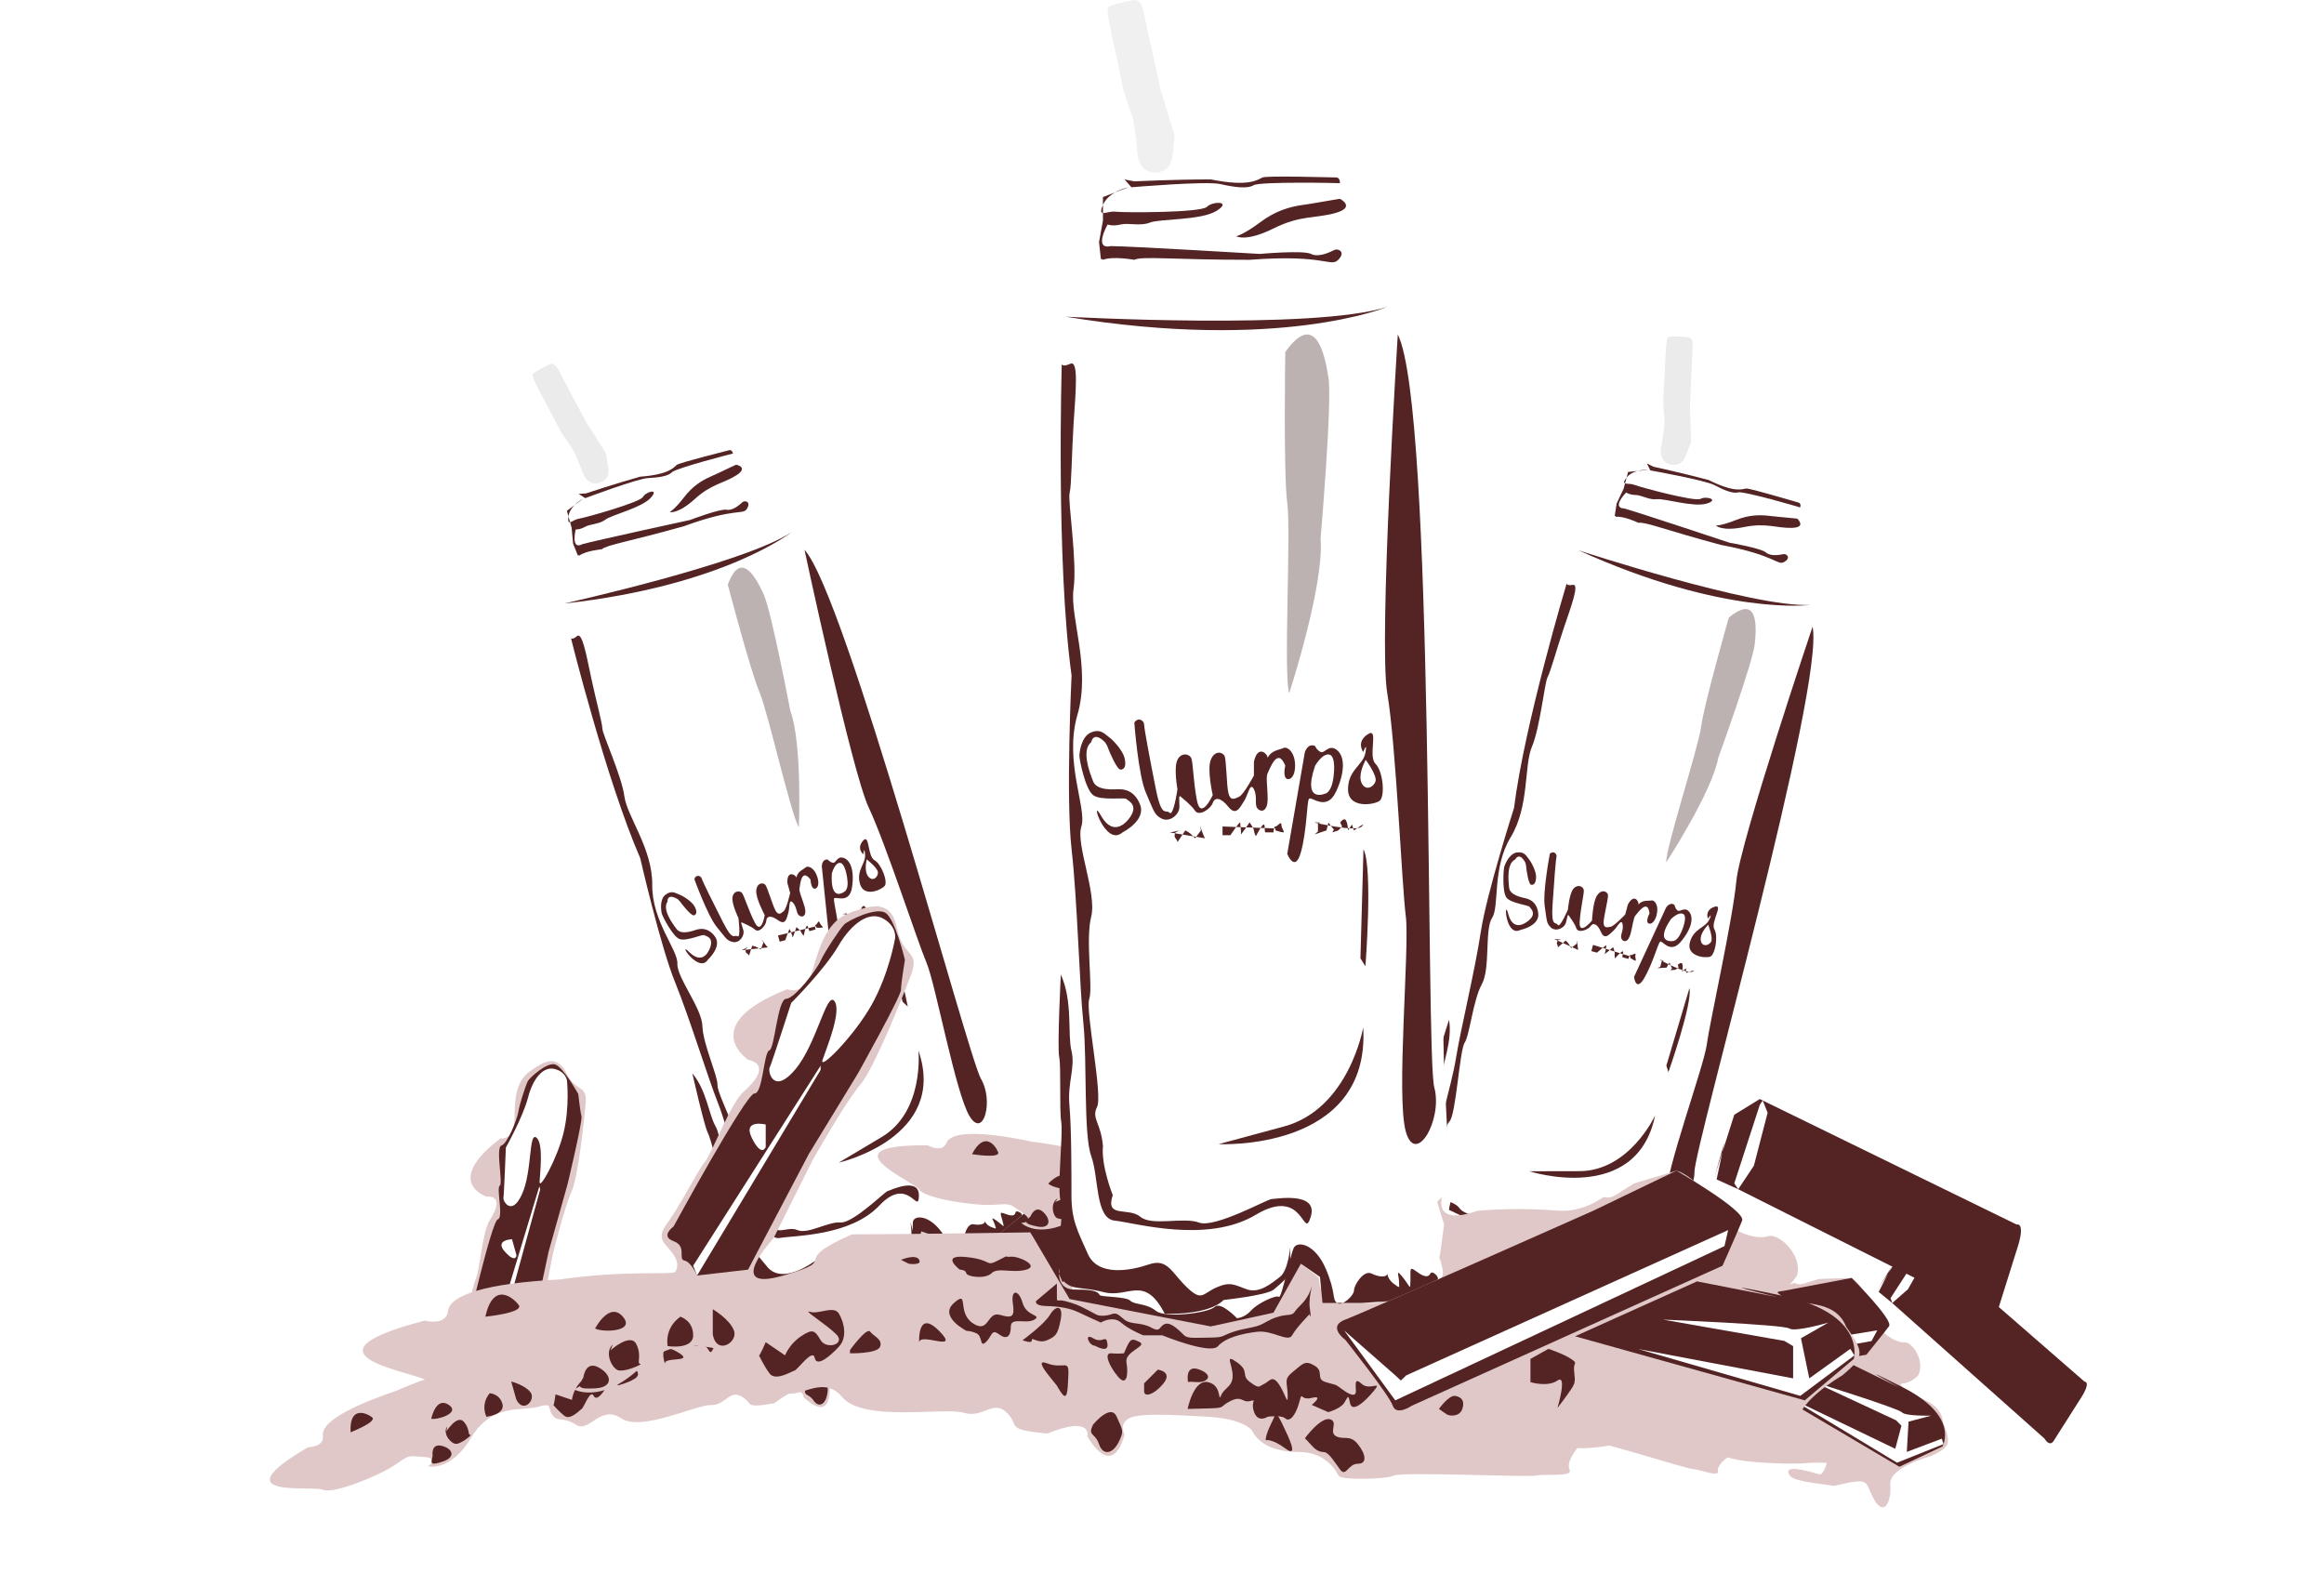 <svg width="916" height="620" viewBox="0 0 916 620" fill="none" xmlns="http://www.w3.org/2000/svg">
<g clip-path="url(#clip0_219_2888)">
<path d="M238.881 179.084L239.666 183.997C239.666 183.997 241.057 188.954 236.1 190.345C231.143 191.735 229.443 185.677 229.443 185.677C229.443 185.677 226.729 178.121 224.855 175.676C222.98 173.232 220.797 169.685 220.797 169.685L215.658 159.839C215.658 159.839 209.658 149.046 209.9 147.79C210.142 146.534 216.992 143.423 216.992 143.423C216.992 143.423 218.645 142.96 219.968 145.559C221.292 148.158 231.261 166.749 231.261 166.749L238.671 178.335" fill="#EBEBEB"/>
<g filter="url(#filter0_d_219_2888)">
<path d="M240.081 179.127C240.081 179.127 244.225 183.311 249.578 181.215C254.931 179.118 279.628 173.971 279.628 173.971C279.628 173.971 284.034 172.734 288.884 177.315C288.884 177.315 290.981 182.668 293.184 182.049C295.387 181.431 295.212 185.045 293.715 186.059C292.217 187.074 293.695 190.224 295.502 190.311C297.309 190.398 299.405 195.751 296.96 197.625C294.515 199.499 299.211 203.529 299.211 203.529C299.211 203.529 303.665 208.815 315.231 205.569C323.492 203.251 326.06 225.107 326.06 225.107L354.845 319.219L366.219 359.755L381.292 409.234L392.217 441.816C392.217 441.816 393.762 443.087 393.753 447.29C393.744 451.493 398.11 460.933 398.11 460.933L403.239 479.212C403.239 479.212 394.88 476.716 397.131 482.619C394.841 485.044 390.986 486.126 389.111 483.682C387.237 481.237 384.02 480.357 384.792 483.111C385.565 485.865 381.111 480.579 382.039 483.884C382.966 487.188 380.84 491.997 380.138 488.606C379.435 485.214 382.443 498.029 377.506 495.256C372.569 492.482 373.623 485.651 368.135 483.032C362.647 480.413 359.517 477.727 359.806 482.993C360.095 488.259 362.235 492.708 360.1 495.684C357.964 498.66 349.925 503.886 350.388 505.539C350.852 507.191 344.041 501.973 342.301 504.243C340.562 506.514 330.561 511.102 326.088 509.981C321.614 508.86 316.348 509.149 315.797 509.304C315.247 509.458 311.237 509.989 310.686 510.144C310.135 510.299 304.406 508.936 302.357 510.105C300.309 511.274 297.246 510.945 296.319 507.64L293.361 497.099C293.073 496.074 267.843 414.63 266.761 410.774C265.679 406.919 242.458 332.634 240.671 328.383C238.884 324.131 221.401 266.06 219.768 262.36C218.136 258.659 212.64 249.661 215.229 246.184C215.229 246.184 211.165 246.118 212.422 242.32C213.679 238.521 208.978 234.493 216.534 231.779C224.09 229.064 227.414 223.972 227.434 219.808C227.434 219.808 227.367 217.451 226.111 217.209C224.855 216.967 223.048 216.88 224.236 214.764C225.425 212.648 225.599 209.035 223.88 207.141C222.16 205.247 218.701 205.623 221.542 203.044C224.383 200.464 221.783 201.788 221.32 200.135C220.856 198.483 216.45 199.719 221.339 195.971C226.229 192.223 230.532 188.205 229.655 186.288C228.78 184.377 240.081 179.127 240.081 179.127Z" fill="white"/>
</g>
<path d="M229.824 196.561C229.824 196.561 224.625 199.208 224.055 203.527C223.484 207.846 225.606 204.82 228.17 204.428C230.733 204.035 252.211 198.002 253.4 195.887C254.588 193.771 260.096 192.225 256.462 196.215C252.829 200.205 241.109 202.9 238.664 204.774C236.219 206.649 232.606 206.474 230.557 207.643C228.509 208.812 226.906 208.668 226.906 208.668C226.906 208.668 224.856 216.967 229.503 214.474C234.46 213.083 271.979 204.932 271.979 204.932C271.979 204.932 283.913 200.395 286.365 200.895C288.816 201.396 291.652 198.818 292.599 197.958C293.546 197.098 296.058 197.581 294.473 200.402C292.888 203.224 290.485 199.739 269.579 207.388C247.769 213.508 239.088 214.755 237.194 216.475C237.194 216.475 230.827 217.074 228.382 218.948C227.677 218.552 227.831 219.102 227.831 219.102L225.89 214.3L225.291 207.933L223.437 201.324L229.824 196.561Z" fill="#542323"/>
<path d="M230.677 196.321C230.677 196.321 251.196 188.627 255.38 188.421C259.564 188.216 263.389 187.683 264.823 186.122C266.257 184.561 288.7 178.751 288.846 178.763C288.992 178.776 288.527 177.118 287.425 177.427C286.324 177.736 267.923 182.305 266.739 183.232C265.555 184.158 263.965 186.981 252.332 187.869C241.867 190.805 231.007 194.447 231.007 194.447L228.098 194.669L230.666 196.325L230.677 196.321Z" fill="#542323"/>
<path d="M290.146 183.139C290.146 183.139 295.258 184.141 290.214 187.339C285.17 190.536 280.455 190.671 273.826 196.69C267.197 202.709 263.98 201.83 263.98 201.83C263.98 201.83 266.028 200.661 269.507 196.12C272.986 191.579 276.532 189.395 280.233 187.763C283.933 186.13 290.055 183.111 290.146 183.139Z" fill="#542323"/>
<path d="M222.4 237.857C222.4 237.857 293.428 222.085 311.951 209.758C311.951 209.758 285.214 230.926 222.4 237.857Z" fill="#542323"/>
<path d="M286.867 230.462C286.867 230.462 295.898 264.763 299.317 272.716C302.737 280.668 311.816 321.491 314.859 325.984C314.859 325.984 316.273 292.911 311.462 280.002C311.462 280.002 304.103 241.072 300.992 234.222C297.882 227.371 291.883 216.578 286.867 230.462Z" fill="#BCB2B2"/>
<path d="M225.008 251.384C225.008 251.384 238.965 307.474 252.334 338.182C252.334 338.182 260.284 372.864 266.021 386.957C271.758 401.05 278.956 424.583 282.993 434.739C287.031 444.894 291.803 466.132 295.706 471.572C299.609 477.012 301.753 488.887 307.415 487.892C313.077 486.898 335.155 487.238 346.605 475.113C358.056 462.988 361.987 479.114 362.181 471.336C362.375 463.558 350.877 469.161 349.775 469.47C348.674 469.78 336.121 482.214 331.252 481.798C326.382 481.382 318.343 486.608 314.265 484.782C310.188 482.955 304.506 488.114 304.855 480.887C304.855 480.887 299.232 473.553 298.237 467.891C295.832 461.436 292.769 461.108 293.494 457.339C294.219 453.571 282.617 431.28 282.791 427.666C282.965 424.052 277.053 411.452 276.851 404.38C276.649 397.307 266.727 385.238 266.988 379.817C267.25 374.397 256.931 363.033 257.078 348.733C257.224 334.433 247.147 321.814 246.085 313.794C245.023 305.774 237.478 289.474 237.411 287.116C237.344 284.759 235.025 276.497 233.103 267.531C231.182 258.564 229.54 248.924 227.426 250.706C225.312 252.487 225.008 251.384 225.008 251.384Z" fill="#542323"/>
<path d="M358.831 481.632C358.831 481.632 360.074 488.264 358.272 490.671C356.47 493.078 353.847 496.987 350.076 496.779C346.305 496.572 344.823 495.717 341.297 498.607C337.771 501.498 338.383 503.827 332.948 500.932C327.508 498.038 325.206 494.24 320.531 497.459C315.855 500.678 307.163 505.019 302.478 499.352C297.793 493.686 295.244 491.229 293.264 484.174C291.284 477.118 287.983 465.354 285.594 459.044C283.206 452.733 284.348 447.974 281.875 443.588C279.403 439.202 278.472 429.702 272.885 423.024C272.885 423.024 277.524 443.538 278.928 446.317C280.331 449.096 283.054 461.022 284.617 464.392C286.181 467.761 288.67 483.704 290.812 486.911C292.954 490.119 293.85 506.651 297.544 508.787C301.239 510.923 302.653 509.017 310.038 508.846C317.422 508.675 319.931 500.551 328.811 510.114C328.811 510.114 341.082 507.264 344.252 501.622C343.69 501.78 356.021 496.983 357.551 494.688C358.967 492.556 361.088 489.632 360.625 487.985L358.844 481.635L358.831 481.632Z" fill="#542323"/>
<path d="M268.671 356.174C268.671 356.174 272.42 361.064 273.521 360.755C274.623 360.446 274.865 359.19 273.696 357.141C272.527 355.093 268.96 352.968 267.647 352.523C266.334 352.077 264.768 350.734 262.324 352.608C259.879 354.483 260.565 359.043 260.874 360.145C261.183 361.246 265.153 369.044 267.82 370.078C270.487 371.112 276.787 368.156 277.492 368.552C278.197 368.949 281.26 369.277 279.984 373.2C279.984 373.2 277.774 380.95 271.894 375.47C266.393 369.884 275.297 384.021 279.018 378.224C279.018 378.224 284.699 373.065 281.811 369.123C278.922 365.18 275.618 366.108 274.516 366.417C273.415 366.726 268.612 368.668 266.738 366.223C264.864 363.778 260.961 358.338 263.096 355.362C263.096 355.362 262.72 351.903 266.952 354.28C266.952 354.28 267.657 354.677 268.671 356.174Z" fill="#542323"/>
<path d="M273.668 346.454C273.668 346.454 278.942 361.015 282.536 365.354C286.13 369.692 286.439 370.794 288.951 371.277C291.463 371.761 293.599 368.785 292.981 366.582C292.363 364.379 291.709 363.172 292.584 363.622C293.459 364.071 296.131 365.104 297.696 366.447C299.261 367.79 301.948 364.66 302.035 362.853C302.122 361.046 303.774 360.583 306.75 362.718C309.726 364.854 310.054 361.791 310.692 359.83C311.33 357.868 310.799 353.858 312.519 355.752C314.238 357.646 313.755 360.158 315.166 360.951C316.576 361.743 318.074 360.729 317.147 357.424C316.22 354.12 314.847 351.344 315.113 350.176C315.379 349.008 315.728 341.781 319.476 346.671C319.476 346.671 319.508 348.901 320.385 349.909C321.262 350.917 323.312 349.753 322.23 345.898C321.148 342.043 318.482 341.008 317.535 341.868C316.588 342.728 314.385 343.346 313.901 345.858C313.592 344.757 310.066 342.776 310.355 348.042L311.437 351.897C311.437 351.897 310.104 358.01 308.947 359.03C307.789 360.05 306.837 360.911 305.668 358.863C304.499 356.814 302.49 349.655 301.63 348.708C300.77 347.761 298.413 347.828 298.084 350.891C297.755 353.954 301.417 360.65 301.417 360.65C301.417 360.65 300.121 368.737 297.474 363.539C294.827 358.34 293.282 352.833 292.422 351.886C291.562 350.939 289.204 351.006 288.721 353.518C288.238 356.03 291.039 361.78 291.039 361.78C291.039 361.78 292.101 369.799 290.691 369.007C289.28 368.214 288.951 371.277 284.981 363.48C281.01 355.682 276.885 347.333 276.576 346.232C276.267 345.13 274.306 344.493 273.668 346.454Z" fill="#542323"/>
<path d="M292.235 374.515C292.786 374.36 294.835 373.191 294.835 373.191L293.888 374.051C293.888 374.051 293.646 375.307 294.351 375.703C295.057 376.1 295.211 376.65 295.211 376.65L296.487 372.728C296.487 372.728 297.743 372.969 298.448 373.366L299.859 374.158L300.893 371.491C300.893 371.491 299.724 369.443 300.738 370.941C301.753 372.438 302.613 373.385 302.613 373.385L292.235 374.515Z" fill="#542323"/>
<path d="M306.642 368.689L307.329 371.14L309.532 370.522C309.532 370.522 311.135 365.646 311.289 366.197C311.444 366.748 312.407 368.783 312.389 369.418C312.371 370.052 313.919 365.406 313.919 365.406C313.919 365.406 315.608 366.768 315.763 367.318C315.917 367.869 316.777 368.816 316.777 368.816C316.777 368.816 317.502 365.048 318.053 364.893C318.604 364.739 318.671 367.096 319.222 366.942L321.425 366.324C321.425 366.324 320.961 364.671 321.512 364.517C322.063 364.362 322.701 362.401 323.01 363.502C323.319 364.604 324.73 365.396 324.179 365.551C323.628 365.705 321.821 365.618 321.821 365.618L321.667 365.068L306.642 368.689Z" fill="#542323"/>
<path d="M332.386 360.224L333.871 359.861L333.224 360.393L333.836 362.574L333.147 363.634L336.142 361.606L336.075 359.248C336.075 359.248 338.227 360.967 338.205 360.7C338.184 360.433 337.949 361.693 337.949 361.693L339.447 360.678L340.239 359.268L339.38 358.321C339.38 358.321 340.017 356.359 340.877 357.306C341.737 358.253 342.201 359.906 342.201 359.906L342.839 357.944L343.853 359.442C343.853 359.442 346.936 355.606 345.747 357.722C344.558 359.838 332.22 360.33 332.22 360.33L332.388 360.229L332.386 360.224Z" fill="#542323"/>
<path d="M323.9 341.27L326.98 371.3C326.98 371.3 330.728 376.19 330.681 369.668C330.633 363.146 328.469 355.435 328.711 354.179C328.952 352.923 334.749 356.643 335.803 349.812C336.857 342.981 335.149 339.011 332.521 338.114C329.893 337.218 329.562 340.275 328.306 340.034C327.05 339.792 326.29 338.799 326.29 338.799C326.29 338.799 324.229 338.207 323.9 341.27Z" fill="#542323"/>
<path d="M333.205 351.135C333.205 351.135 327.205 356.449 327.85 344.35C327.85 344.35 328.848 340.244 330.939 340.073C333.03 339.902 334.017 345.56 334.085 347.918C334.152 350.276 333.205 351.135 333.205 351.135Z" fill="white"/>
<path d="M340.291 336.689C340.291 336.689 337.448 334.498 340.135 331.368C342.821 328.237 341.835 337.426 344.656 339.011C347.477 340.596 350.037 347.601 348.694 349.166C347.351 350.731 340.5 353.842 338.955 348.334C337.409 342.827 341.337 340.435 340.967 336.725C340.598 333.02 340.291 336.689 340.291 336.689Z" fill="#542323"/>
<path d="M341.593 338.683C341.593 338.683 346.134 342.161 346.047 343.968C345.96 345.775 344.066 347.495 342.346 345.601C340.626 343.707 341.351 339.939 341.593 338.683Z" fill="white"/>
<path d="M397.536 455.472C397.536 455.472 397.101 464.506 408.532 456.545C420.89 451.889 430.562 450.364 432.214 449.9C433.866 449.436 438.157 448.232 442.913 442.739C445.607 442.577 445.848 441.321 450.429 436.471L461.27 429.585C461.27 429.585 465.036 429.33 471.284 433.554C477.531 437.778 482.159 439.45 481.917 440.706C481.675 441.962 489.057 442.861 492.053 440.833C495.048 438.804 503.512 443.558 503.405 449.53C501.25 456.67 496.622 454.998 501.25 456.67C505.878 458.342 515.569 452.652 521.192 459.986C528.158 465.755 529.018 466.702 523.954 474.064C523.954 474.064 511.953 486.343 515.856 491.783C519.759 497.223 520.512 504.142 513.459 500.18C506.406 496.217 508.387 492.691 497.178 503.56C484.974 508.767 480.722 510.554 478.848 508.109C476.974 505.664 488.144 503.124 489.796 502.661C491.448 502.197 490.057 497.24 490.057 497.24C490.057 497.24 485.41 499.733 482.965 501.607C480.52 503.481 463.185 513.692 455.32 515.305C455.32 515.305 453.097 520.088 454.817 521.982C456.537 523.876 447.966 525.092 445.918 526.261C443.869 527.43 408.157 535.669 405.988 537.466C403.819 539.263 391.486 542.973 390.456 541.949C389.426 540.925 385.132 536.189 377.422 538.352C369.711 540.516 365.083 538.844 362.504 536.003C362.504 536.003 359.373 533.317 348.754 535.702C338.135 538.088 329.169 540.01 326.879 542.435C324.589 544.86 327.014 547.15 327.014 547.15C327.014 547.15 327.969 561.141 316.704 550.637C316.704 550.637 316.688 544.231 305.198 553.04C292.74 555.222 297.205 553.138 292.268 550.364C287.331 547.591 286.123 553.871 280.151 553.764C274.18 553.657 252.836 564.4 244.768 558.94C236.701 553.48 232.168 564.852 227.077 561.528C221.985 558.204 219.695 560.629 217.666 557.633C215.637 554.638 218.082 552.763 212.024 554.463C205.965 556.163 193.801 553.041 185.722 566.597C177.643 580.152 168.696 577.91 168.696 577.91C168.696 577.91 173.74 574.712 167.064 574.209C160.387 573.706 161.489 573.397 155.498 577.454C149.507 581.512 131.399 588.969 127.322 587.143C123.245 585.316 86.209 590.956 121.43 570.379C121.43 570.379 127.952 570.331 127.266 565.77C126.581 561.21 135.567 555.123 156.187 548.149C174.69 539.986 187.821 538.084 188.063 536.828C188.305 535.572 188.392 533.765 185.416 531.629C182.44 529.494 179.928 529.01 181.996 523.677C184.065 518.344 186.24 507.039 187.67 503.667C189.1 500.295 190.193 485.135 193.121 480.749C196.049 476.363 197.567 471.184 191.75 471.628C186.417 469.56 178.591 462.844 197.202 448.71C197.202 448.71 202.777 449.522 202.816 441.193C202.855 432.864 203.358 426.188 208.799 422.285C214.239 418.382 219.283 415.184 223.253 422.982C227.224 430.78 231.562 427.186 230.818 435.118C230.073 443.051 227.771 464.491 225.152 469.979C222.533 475.467 217.807 494.617 217.807 494.617L212.974 519.738C212.974 519.738 202.981 539.177 218.664 529.429C234.346 519.682 218.287 525.97 234.695 512.454C249.565 508.282 284.659 497.84 284.659 497.84C284.659 497.84 287.084 500.13 288.582 499.116C290.08 498.101 291.336 498.343 291.577 497.087C291.819 495.831 293.586 504.247 293.586 504.247L300.929 513.475L308.794 511.862L321.132 511.37L342.747 510.058L359.289 501.258L363.136 485.325L369.175 487.789L372.285 494.64L387.707 490.313L394.645 485.395L402.529 479.618C405.375 477.435 402.84 475.176 401.269 471.951L401.733 473.603L400.251 463.028L396.499 457.153L397.536 455.472Z" fill="#E0C8C8"/>
<path d="M183.957 524.318C183.957 524.318 180.868 528.131 185.113 528.437C189.358 528.743 187.693 533.209 189.693 533.028C191.692 532.847 194.43 536.232 194.43 536.232L208.286 530.562L216.241 493.276L223.674 466.831C223.674 466.831 229.704 441.743 229.193 439.92C228.681 438.097 227.928 431.178 227.928 431.178C227.928 431.178 221.929 420.385 218.711 419.506C215.494 418.626 208.865 424.645 208.073 426.056C207.28 427.466 204.729 435.312 204.323 438.099C203.917 440.887 200.074 450.716 197.645 451.481C195.216 452.246 198.392 466.445 196.968 467.32C195.544 468.195 198.588 479.972 196.21 480.562C193.833 481.152 183.958 524.323 183.958 524.323L183.957 524.318Z" fill="#542323"/>
<path d="M199.384 452.257C199.384 452.257 198.668 470.876 198.426 472.132C198.184 473.388 201.691 479.534 205.74 470.674C209.79 461.814 208.371 446.171 211.347 448.307C214.322 450.442 212.853 462.143 212.678 465.757C212.504 469.37 219.636 456.675 222.12 446.472C224.604 436.269 223.475 425.892 223.475 425.892C223.475 425.892 223.098 422.432 218.625 421.311C214.151 420.19 210.122 424.885 208.121 432.576C206.12 440.267 199.384 452.257 199.384 452.257Z" fill="white"/>
<path d="M201.807 488.413C201.807 488.413 194.734 488.616 199.033 493.35C203.332 498.085 203.581 494.736 203.581 494.736L201.807 488.413Z" fill="white"/>
<path d="M212.592 467.564L192.557 533.787L194.431 536.231L212.926 468.754L212.592 467.564Z" fill="white"/>
<path d="M138.194 564.488C138.194 564.488 148.9 560.296 146.63 558.557C144.359 556.817 137.616 553.957 138.194 564.488Z" fill="#542323"/>
<path d="M169.963 559.137C169.963 559.137 171.809 550.301 176.824 553.647C181.838 556.993 171.925 559.775 169.963 559.137Z" fill="#542323"/>
<path d="M170.523 573.834C170.523 573.834 169.683 568.723 174.156 569.844C178.63 570.965 179.571 574.319 174.684 575.958C169.796 577.597 169.643 577.051 170.523 573.834Z" fill="#542323"/>
<path d="M176.008 564.06C176.008 564.06 180.191 557.456 182.771 560.297C185.35 563.138 184.316 565.804 185.418 565.495C186.519 565.186 181.234 569.64 179.272 569.002C177.769 568.515 176.141 566.738 175.753 564.886C175.631 564.326 175.624 563.752 175.775 563.21C176.407 560.888 176.012 564.053 176.012 564.053L176.008 564.06Z" fill="#542323"/>
<path d="M191.732 558.376C191.732 558.376 189.239 553.728 192.993 549.11C192.993 549.11 196.876 549.185 198.038 553.327C199.201 557.469 191.732 558.376 191.732 558.376Z" fill="#542323"/>
<path d="M203.472 551.516L201.494 544.467C201.494 544.467 207.028 545.896 209.139 548.803C211.25 551.71 206.274 557.266 203.472 551.516Z" fill="#542323"/>
<path d="M218.122 553.775C218.391 553.866 218.961 549.547 218.961 549.547L225.43 551.724C225.43 551.724 225.725 548.243 228.411 545.113C231.098 541.982 231.791 542.335 234.222 544.647C236.653 546.959 241.697 543.761 238.171 541.78C234.644 539.799 226.4 537.395 229.034 537.529C231.668 537.663 235.169 533.71 237.308 535.784C239.446 537.857 241.572 541.705 239.895 545.004C238.218 548.302 235.29 552.688 233.967 550.089C232.643 547.49 230.165 554.685 229.299 555.243C228.434 555.801 224.806 559.789 222.536 558.05C220.265 556.31 218.122 553.775 218.122 553.775Z" fill="#542323"/>
<path d="M243.52 546.025C243.52 546.025 251.282 544.043 251.455 541.761C251.629 539.478 248.789 539.395 247.463 538.354C246.137 537.312 243.257 545.107 243.257 545.107L243.515 546.027L243.52 546.025Z" fill="#542323"/>
<path d="M262.166 537.757C262.166 537.757 258.682 528.071 266.824 532.737C274.965 537.404 260.774 534.322 262.166 537.757Z" fill="#542323"/>
<path d="M274.56 530.561C274.56 530.561 265.423 528.787 268.748 523.696C272.072 518.604 270.139 526.092 275.638 527.905C281.138 529.719 278.633 523.375 282.572 523.417C286.511 523.458 286.907 522.753 285.274 519.052C283.642 515.351 285.845 514.733 288.028 518.279C290.211 521.826 294.469 520.019 292.65 522.027C290.831 524.034 285.805 523.062 286.578 525.816C287.351 528.57 286.558 529.98 283.892 528.946C281.225 527.912 282.11 530.028 280.785 532.188C279.46 534.348 279.504 530.712 277.412 530.437C275.321 530.163 274.563 530.554 274.563 530.554L274.56 530.561Z" fill="#542323"/>
<path d="M290.956 528.751C290.956 528.751 295.778 522.645 296.657 519.428C297.537 516.21 299.68 515.591 300.044 519.957C300.407 524.323 300.009 525.022 297.84 526.819C295.671 528.616 293.108 526.959 293.561 528.02C294.013 529.081 290.956 528.751 290.956 528.751Z" fill="#542323"/>
<path d="M252.986 516.237L250.474 515.753C250.474 515.753 254.112 512.861 255.552 514.287C256.992 515.713 252.986 516.237 252.986 516.237Z" fill="#542323"/>
<path d="M267.768 513.869C267.768 513.869 260.812 511.163 268.588 509.825C276.364 508.486 274.596 511.205 277.726 508.324C280.857 505.443 278.945 507.055 281.081 506.218C283.216 505.381 289.925 506.464 286.439 508.63C282.953 510.796 278.215 510.129 276.961 512.371C275.706 514.612 270.303 515.32 269.867 514.361C269.432 513.402 267.774 513.867 267.774 513.867L267.768 513.869Z" fill="#542323"/>
<path d="M304.579 539.188C304.424 538.638 294.48 532.843 299.661 533.308C304.842 533.773 305.47 530.211 306.556 534.867C307.643 539.523 308.463 542.655 305.739 540.253C303.015 537.851 304.58 539.194 304.58 539.194L304.579 539.188Z" fill="#542323"/>
<path d="M311.716 524.583C310.151 525.147 307.417 521.755 310.635 522.635C313.852 523.514 313.887 520.314 315.084 523.056C316.281 525.797 311.722 524.582 311.722 524.582L311.716 524.583Z" fill="#542323"/>
<path d="M320.474 524.437C321.099 519.699 321.203 519.539 323.936 520.026C326.669 520.513 320.453 523.814 321.889 526.791C323.325 529.769 324.033 533.776 320.616 531.444C317.199 529.111 314.735 525.858 316.878 525.447C319.02 525.036 320.468 524.439 320.468 524.439L320.474 524.437Z" fill="#542323"/>
<path d="M317.428 546.871C317.428 546.871 320.685 539.421 323.419 542.813C326.153 546.205 326.704 546.05 325.979 549.818C325.254 553.587 322.654 554.91 320.626 551.915C318.597 548.919 316.703 550.639 317.428 546.871Z" fill="#542323"/>
<path d="M328.502 531.287L331.275 526.35C331.275 526.35 335.709 525.7 333.943 529.76C332.177 533.82 329.607 535.225 329.131 533.529L328.502 531.287Z" fill="#542323"/>
<path d="M340.739 527.473C340.739 527.473 338.268 522.605 342.989 523.063C347.71 523.521 346.071 526.191 343.267 526.763C340.463 527.336 340.734 527.474 340.734 527.474L340.739 527.473Z" fill="#542323"/>
<path d="M342.741 535.02C342.741 535.02 342.033 526.165 346.364 525.912C350.696 525.659 350.74 531.154 351.07 528.602C351.399 526.05 353.719 525.274 352.731 522.052C351.742 518.824 348.614 516.505 352.969 518.07C357.323 519.634 354.898 521.366 358.183 522.595C361.469 523.824 360.912 523.107 362.257 521.975C363.603 520.843 363.735 518.75 366.333 520.831C368.931 522.912 370.859 526.798 369.71 523.127C368.562 519.457 367.306 519.216 369.441 516.24C371.577 513.264 371.818 512.008 375.036 512.888C378.253 513.767 376.19 516.556 379.418 516.625C382.645 516.694 381.934 516.299 384.601 517.333C387.268 518.367 389.074 518.454 388.611 516.802C388.147 515.15 386.895 512.846 389.681 514.286C392.466 515.72 395.394 511.334 393.568 515.411C391.741 519.488 389.209 523.169 387.886 520.57C386.562 517.971 386.871 519.072 386.234 521.034C385.596 522.995 382.483 524.861 382.483 524.861L377.285 524.121C377.285 524.121 380.053 520.267 376.733 522.155C373.413 524.043 373.587 520.429 373.568 524.594C373.548 528.758 372.316 530.72 370.927 530.005C369.538 529.289 365.837 530.922 365.837 530.922C365.837 530.922 363.704 533.505 361.677 530.705C359.65 527.905 361.693 526.738 359.644 527.907C357.596 529.076 356.978 526.873 354.137 529.452C351.296 532.032 353.682 531.665 348.434 533.286C343.185 534.908 342.746 535.037 342.746 535.037L342.741 535.02Z" fill="#542323"/>
<path d="M367.132 537.676C366.668 536.024 367.306 532.791 367.591 531.268C367.877 529.744 367.427 528.29 370.509 531.78C373.586 535.271 377.941 540.204 373.285 538.433C368.63 536.662 367.132 537.676 367.132 537.676Z" fill="#542323"/>
<path d="M377.992 534.036C379.026 531.369 381.403 526.46 383.761 526.731C386.118 527.002 384.137 530.529 386.649 531.012C389.161 531.495 390.35 529.379 393.326 531.515C396.302 533.651 397.625 536.25 394.871 537.023C392.118 537.795 392.649 541.805 390.378 540.066C388.108 538.326 385.786 536.043 384.36 536.425C382.934 536.807 381.57 536.264 380.489 535.545C379.408 534.826 377.997 534.034 377.997 534.034L377.992 534.036Z" fill="#542323"/>
<path d="M413.342 515.209C413.342 515.209 415.027 510.459 416.921 510.284C418.814 510.109 420.012 510.967 419.907 513.367C419.802 515.767 417.08 516.4 416.084 516.151C415.087 515.902 413.342 515.209 413.342 515.209Z" fill="#542323"/>
<path d="M435.094 493.962L436.924 500.483C436.924 500.483 442.088 500.656 444.394 497.906C446.698 495.15 446.549 505.589 446.549 505.589C446.549 505.589 449.264 499.023 449.318 497.606C449.372 496.188 448.929 495.713 448.179 493.547C447.428 491.381 448.923 491.585 446.489 490.765C444.055 489.945 439.37 489.721 439.37 489.721L435.099 493.961L435.094 493.962Z" fill="#542323"/>
<path d="M381.556 503.182C381.556 503.182 375.31 500.912 379.97 497.531C384.63 494.15 441.032 447.429 441.032 447.429L461.276 429.587C461.276 429.587 483.991 435.374 483.662 438.437C483.333 441.5 481.709 452.65 481.709 452.65L405.46 516.466C405.46 516.466 401.954 520.658 400.117 517.965C398.28 515.272 381.556 503.182 381.556 503.182Z" fill="#542323"/>
<path d="M398.421 509.231L380.507 500.653L400.395 516.264L480.709 446.988L480.485 442.191L401.516 508.363L400.378 510.256L398.421 509.231Z" fill="white"/>
<path d="M499.596 457.135L475.779 459.065L445.847 484.093L515.419 483.987L525.93 468.472C525.93 468.472 526.042 454.663 500.48 456.388C474.917 458.113 499.594 457.129 499.594 457.129L499.596 457.135Z" fill="#542323"/>
<path d="M469.264 472.473L504.972 468.9L507.873 469.666L510.415 478.726L464.551 482.696L513.804 483.075L525.822 467.446L524.16 465.928L514.953 477.453L509.457 466.845L515.932 460.275C515.932 460.275 507.342 465.656 505.38 465.018C503.419 464.381 469.264 472.473 469.264 472.473Z" fill="white"/>
<path d="M472.518 417.798L472.461 428.033L473.108 409.315L479.031 402.9L561.071 417.903C561.071 417.903 563.565 416.205 563.105 425.151L562.518 444.232C562.518 444.232 562.669 447.161 558.905 445.246L480.082 429.934L473.251 428.881L472.518 417.798Z" fill="#542323"/>
<path d="M479.495 404.552L478.517 428.591L480.082 429.934L482.634 422.089L482.316 406.137L479.976 403.068L479.495 404.552Z" fill="white"/>
<path d="M317.091 216.686C317.091 216.686 335.828 304.355 342.402 318.255C348.975 332.154 361.633 371.1 365.194 379.452C368.749 387.8 376.615 430.824 382.163 439.925C387.712 449.027 391.687 433.658 386.674 425.256C381.66 416.854 333.299 234.471 317.097 216.684L317.091 216.686Z" fill="#542323"/>
<path d="M361.993 414.032C361.993 414.032 364.456 438.033 347.516 448.127L330.577 458.222C330.577 458.222 373.859 448.4 361.993 414.032Z" fill="#542323"/>
<path d="M348.016 363.948L355.764 394.843L357.795 396.703C357.795 396.703 352.182 368.465 348.017 363.953L348.016 363.948Z" fill="#542323"/>
<path d="M296.124 510.119L291.662 516.683C291.662 516.683 291.405 518.199 294.937 517.279C298.469 516.359 301.827 516.023 304.393 516.485C306.958 516.948 311.553 517.613 311.553 517.613C311.553 517.613 314.261 514.643 317.21 516.026C320.158 517.408 324.479 517.859 324.479 517.859L329.822 516.36C329.822 516.36 344.813 518.083 346.288 515.061C347.763 512.039 351.86 509.701 356.112 507.914C360.363 506.127 365.752 508.542 366.287 506.128C366.818 503.721 369.509 498.849 369.509 498.849C369.509 498.849 370.76 500.833 369.128 497.132C367.495 493.431 368.265 488.106 367.911 491.948C367.557 495.79 365.684 497.564 365.237 499.145C364.789 500.726 363.533 500.484 361.485 501.653C359.436 502.822 358.848 503.563 357.051 505.268C355.254 506.972 352.498 507.74 349.503 509.768C346.507 511.797 347.5 512.053 343.504 513.204C339.508 514.355 337.304 515.33 335.968 514.636C334.632 513.941 331.377 511.866 329.743 512.925C328.109 513.983 329.329 515.833 326.087 515.056C322.845 514.278 320.167 515.915 317.891 514.919C315.616 513.924 315.181 513.541 313.822 514.475C312.462 515.409 310.622 516.009 309.465 515.698C308.308 515.386 305.791 514.905 304.535 514.663C303.279 514.421 299.665 514.247 298.564 514.556C297.462 514.865 297.539 515.141 297.192 513.901L296.13 510.118L296.124 510.119Z" fill="#542323"/>
<path d="M284.659 497.842L292.172 496.031L295.625 505.162C295.625 505.162 295.778 512.166 301.825 510.362C307.872 508.558 308.552 509.52 309.069 509.987C309.586 510.454 316.653 508.281 318.11 509.155C319.567 510.029 322.717 508.551 326.089 509.982C329.461 511.412 341.114 506.36 342.303 504.244C343.492 502.128 349.458 505.67 349.458 505.67C349.458 505.67 351.579 504.95 352.844 502.343C354.109 499.737 358.695 495.925 359.553 496.356C360.41 496.786 359.486 484.112 359.829 481.567C360.173 479.023 365.527 478.626 370.444 484.714C375.361 490.803 374.58 492.804 376.337 493.499C378.095 494.194 380.569 489.989 380.132 488.602C379.696 487.216 381.217 482.03 383.729 482.513C386.241 482.997 388.444 482.379 388.135 481.277C387.826 480.175 388.094 482.572 390.661 483.586C393.227 484.601 392.522 484.205 392.058 482.553C391.594 480.9 389.875 479.007 392.85 481.142C395.826 483.278 395.947 484.408 395.194 481.364C394.441 478.319 393.575 477.374 396.242 478.408C398.909 479.442 400.01 479.133 400.252 477.877C400.493 476.621 403.412 478.363 402.688 479.065C401.964 479.767 390.613 488.965 390.613 488.965L383.282 491.551L372.273 494.64L369.512 487.531L363.124 485.325L359.277 501.257L342.734 510.058L300.916 513.475L284.646 497.84L284.659 497.842Z" fill="#542323"/>
</g>
<g clip-path="url(#clip1_219_2888)">
<path d="M666.339 174.756L664.507 179.382C664.507 179.382 663.175 184.355 658.202 183.022C653.229 181.69 654.858 175.612 654.858 175.612C654.858 175.612 656.378 167.728 656.013 164.67C655.648 161.611 655.579 157.447 655.579 157.447L656.182 146.356C656.182 146.356 656.529 134.013 657.377 133.056C658.226 132.099 665.705 132.918 665.705 132.918C665.705 132.918 667.363 133.363 667.175 136.273C666.987 139.184 666.078 160.26 666.078 160.26L666.54 174.005" fill="#EBEBEB"/>
<g filter="url(#filter1_d_219_2888)">
<path d="M667.348 175.406C667.348 175.406 668.778 181.12 674.451 182.048C680.125 182.976 703.992 191.147 703.992 191.147C703.992 191.147 708.413 192.332 710.247 198.746C710.247 198.746 709.319 204.419 711.53 205.011C713.74 205.603 711.746 208.622 709.941 208.731C708.135 208.839 707.799 212.303 709.309 213.299C710.818 214.296 709.89 219.969 706.832 220.334C703.773 220.699 705.756 226.56 705.756 226.56C705.756 226.56 706.89 233.378 718.493 236.487C726.781 238.708 717.84 258.816 717.84 258.816L694.585 354.445L683.688 395.112L671.41 445.357L664.184 478.954C664.184 478.954 664.864 480.836 662.712 484.446C660.561 488.056 659.5 498.402 659.5 498.402L654.586 516.741C654.586 516.741 648.67 510.329 647.594 516.555C644.388 517.473 640.52 516.436 640.155 513.377C639.79 510.319 637.472 507.921 636.731 510.683C635.991 513.446 634.857 506.628 633.969 509.943C633.08 513.258 628.798 516.31 629.925 513.035C631.051 509.76 627.1 522.316 624.269 517.412C621.437 512.508 625.829 507.17 622.445 502.118C619.061 497.066 617.739 493.158 615.301 497.835C612.864 502.512 612.434 507.43 609.079 508.9C605.724 510.37 596.144 510.764 595.699 512.421C595.255 514.079 592.059 506.116 589.405 507.182C586.75 508.247 575.808 507.092 572.533 503.845C569.257 500.599 564.58 498.161 564.028 498.013C563.475 497.865 559.755 496.276 559.203 496.128C558.65 495.98 554.418 491.885 552.06 491.845C549.701 491.805 547.235 489.96 548.123 486.645L550.957 476.069C551.232 475.042 571.082 392.121 572.118 388.253C573.155 384.386 591.079 308.648 591.711 304.08C592.343 299.512 606.932 240.647 607.415 236.631C607.899 232.615 607.763 222.073 611.764 220.403C611.764 220.403 608.302 218.273 611.321 215.647C614.34 213.021 612.352 207.159 620.235 208.679C628.119 210.199 633.575 207.516 635.717 203.944C635.717 203.944 636.862 201.882 635.904 201.033C634.947 200.185 633.438 199.188 635.54 197.974C637.641 196.761 639.635 193.742 639.122 191.236C638.609 188.729 635.442 187.288 639.201 186.519C642.961 185.75 640.05 185.562 640.494 183.905C640.938 182.247 636.518 181.063 642.636 180.333C648.753 179.603 654.504 178.343 654.728 176.247C654.95 174.157 667.348 175.406 667.348 175.406Z" fill="white"/>
</g>
<path d="M649.632 185.168C649.632 185.168 643.81 184.793 641.116 188.216C638.422 191.64 641.791 190.12 644.196 191.09C646.601 192.06 668.151 197.829 670.253 196.616C672.355 195.402 677.88 196.883 672.719 198.461C667.559 200.039 656.104 196.377 653.045 196.742C649.986 197.107 646.967 195.114 644.609 195.074C642.25 195.034 640.945 194.092 640.945 194.092C640.945 194.092 634.948 200.184 640.217 200.412C645.19 201.744 681.618 213.874 681.618 213.874C681.618 213.874 694.197 216.06 696.05 217.741C697.904 219.422 701.657 218.651 702.911 218.395C704.164 218.138 706.078 219.836 703.275 221.453C700.473 223.071 700.183 218.848 678.301 214.762C656.42 208.899 648.318 205.543 645.812 206.056C645.812 206.056 640.03 203.322 636.971 203.687C636.566 202.987 636.418 203.539 636.418 203.539L637.198 198.418L639.932 192.637L641.709 186.006L649.632 185.168Z" fill="#542323"/>
<path d="M650.489 185.397C650.489 185.397 672.062 189.247 675.766 191.204C679.47 193.162 683.031 194.655 685.061 194.044C687.09 193.433 709.357 199.885 709.477 199.97C709.596 200.056 710.041 198.393 708.936 198.097C707.831 197.8 689.674 192.343 688.183 192.536C686.692 192.728 683.884 194.345 673.426 189.174C662.928 186.361 651.729 183.952 651.729 183.952L649.114 182.659L650.478 185.394L650.489 185.397Z" fill="#542323"/>
<path d="M708.361 204.399C708.361 204.399 712.246 207.868 706.276 208.045C700.307 208.223 696.183 205.933 687.411 207.728C678.639 209.523 676.32 207.125 676.32 207.125C676.32 207.125 678.678 207.165 683.987 205.034C689.296 202.903 693.46 202.835 697.475 203.318C701.491 203.802 708.297 204.329 708.361 204.399Z" fill="#542323"/>
<path d="M622.18 216.897C622.18 216.897 691.316 239.568 713.536 238.415C713.536 238.415 679.741 242.981 622.18 216.897Z" fill="#542323"/>
<path d="M681.399 243.424C681.399 243.424 671.667 277.534 670.551 286.118C669.436 294.702 656.418 334.445 656.743 339.862C656.743 339.862 674.831 312.137 677.279 298.58C677.279 298.58 690.81 261.344 691.63 253.865C692.449 246.385 692.796 234.042 681.399 243.424Z" fill="#BCB2B2"/>
<path d="M617.521 229.862C617.521 229.862 600.91 285.224 596.743 318.456C596.743 318.456 585.887 352.341 583.632 367.388C581.376 382.436 575.561 406.349 573.853 417.143C572.145 427.937 565.414 448.638 565.996 455.308C566.577 461.978 562.363 473.285 567.741 475.318C573.118 477.351 591.933 488.907 607.968 484.32C624.002 479.734 619.156 495.609 623.291 489.018C627.425 482.428 614.677 481.381 613.572 481.085C612.467 480.788 595.328 485.079 591.352 482.237C587.376 479.395 577.795 479.789 575.22 476.138C572.645 472.487 565.126 474.025 569.113 467.987C569.113 467.987 568.018 458.811 570.051 453.434C571.275 446.655 568.809 444.81 571.355 441.939C573.901 439.068 575.294 413.976 577.288 410.957C579.281 407.938 580.624 394.085 584.058 387.898C587.492 381.712 585.116 366.27 588.106 361.741C591.096 357.213 588.019 342.175 595.44 329.951C602.861 317.726 600.632 301.731 603.81 294.292C606.988 286.853 608.815 268.984 609.96 266.922C611.104 264.86 613.325 256.571 616.246 247.879C619.168 239.186 622.674 230.058 619.947 230.512C617.219 230.966 617.521 229.862 617.521 229.862Z" fill="#542323"/>
<path d="M615.158 496.167C615.158 496.167 612.844 502.505 610.066 503.656C607.288 504.807 603.038 506.83 599.9 504.728C596.762 502.626 595.924 501.134 591.417 501.821C586.91 502.509 586.248 504.824 583.051 499.562C579.848 494.298 579.806 489.857 574.142 490.24C568.479 490.623 558.789 489.922 557.65 482.658C556.511 475.395 555.572 471.981 557.468 464.903C559.365 457.825 562.527 446.023 563.692 439.376C564.857 432.73 568.267 429.22 568.378 424.186C568.489 419.153 572.535 410.507 571.137 401.912C571.137 401.912 564.661 421.923 564.451 425.029C564.241 428.135 560.498 439.782 560.124 443.478C559.749 447.173 553.757 462.155 553.963 466.007C554.168 469.858 546.505 484.534 548.593 488.256C550.681 491.978 552.87 491.06 559.308 494.68C565.747 498.301 572.049 492.593 574.808 505.348C574.808 505.348 586.816 509.158 592.421 505.922C591.857 505.771 604.91 507.936 607.397 506.743C609.702 505.631 613.018 504.198 613.46 502.546L615.167 496.175L615.158 496.167Z" fill="#542323"/>
<path d="M601.617 342.266C601.617 342.266 602.346 348.383 603.451 348.679C604.556 348.975 605.405 348.018 605.445 345.66C605.484 343.302 603.5 339.655 602.598 338.602C601.696 337.549 601.035 335.596 597.976 335.96C594.917 336.325 593.18 340.597 592.884 341.703C592.588 342.808 592.025 351.54 593.791 353.79C595.557 356.039 602.484 356.711 602.888 357.412C603.293 358.112 605.759 359.958 602.661 362.681C602.661 362.681 596.806 368.218 594.544 360.506C592.663 352.895 593.109 369.596 599.266 366.509C599.266 366.509 606.785 364.97 606.312 360.106C605.838 355.241 602.523 354.353 601.418 354.057C600.313 353.761 595.192 352.981 594.827 349.922C594.463 346.863 593.881 340.193 597.236 338.723C597.236 338.723 598.677 335.556 601.104 339.759C601.104 339.759 601.508 340.46 601.617 342.266Z" fill="#542323"/>
<path d="M610.871 336.455C610.871 336.455 607.979 351.669 608.857 357.234C609.734 362.799 609.438 363.904 611.352 365.602C613.266 367.299 616.621 365.829 617.213 363.619C617.805 361.409 617.859 360.037 618.382 360.87C618.905 361.703 620.677 363.955 621.337 365.908C621.998 367.862 625.906 366.54 626.903 365.031C627.899 363.521 629.557 363.965 631.027 367.32C632.497 370.675 634.342 368.209 635.891 366.847C637.44 365.486 639.029 361.766 639.542 364.272C640.055 366.778 638.358 368.692 639.167 370.094C639.976 371.495 641.781 371.386 642.67 368.071C643.558 364.756 643.793 361.668 644.618 360.8C645.443 359.931 649.43 353.893 650.159 360.01C650.159 360.01 649.049 361.946 649.289 363.259C649.529 364.573 651.886 364.619 652.922 360.751C653.958 356.883 652.192 354.633 650.939 354.89C649.686 355.146 647.476 354.554 645.779 356.468C646.075 355.363 644.052 351.86 641.615 356.537L640.579 360.404C640.579 360.404 636.314 364.982 634.798 365.269C633.282 365.556 632.023 365.811 632.063 363.453C632.103 361.094 634.027 353.911 633.771 352.658C633.515 351.405 631.452 350.26 629.607 352.727C627.762 355.193 627.495 362.821 627.495 362.821C627.495 362.821 622.255 369.115 622.63 363.294C623.006 357.472 624.486 351.947 624.23 350.694C623.973 349.441 621.911 348.296 620.214 350.21C618.517 352.124 617.993 358.498 617.993 358.498C617.993 358.498 614.815 365.938 614.006 364.536C613.197 363.135 611.352 365.602 611.915 356.87C612.478 348.137 613.19 338.853 613.486 337.747C613.782 336.642 612.42 335.093 610.871 336.455Z" fill="#542323"/>
<path d="M612.527 370.061C613.08 370.209 615.438 370.249 615.438 370.249L614.185 370.506C614.185 370.506 613.336 371.463 613.74 372.163C614.145 372.864 613.997 373.416 613.997 373.416L617.095 370.693C617.095 370.693 618.052 371.542 618.457 372.242L619.266 373.644L621.516 371.878C621.516 371.878 621.555 369.519 621.664 371.325C621.772 373.131 622.029 374.384 622.029 374.384L612.527 370.061Z" fill="#542323"/>
<path d="M627.889 372.4L627.231 374.859L629.441 375.451C629.441 375.451 633.306 372.075 633.158 372.628C633.01 373.18 632.801 375.422 632.461 375.959C632.122 376.495 635.824 373.289 635.824 373.289C635.824 373.289 636.582 375.322 636.434 375.874C636.286 376.427 636.542 377.68 636.542 377.68C636.542 377.68 639.088 374.809 639.641 374.957C640.193 375.105 639.049 377.167 639.601 377.315L641.811 377.907C641.811 377.907 642.255 376.25 642.808 376.398C643.36 376.546 644.91 375.184 644.614 376.289C644.318 377.394 645.126 378.796 644.574 378.647C644.021 378.499 642.512 377.503 642.512 377.503L642.66 376.95L627.889 372.4Z" fill="#542323"/>
<path d="M654.35 378.254L655.812 378.699L654.984 378.827L654.398 381.015L653.264 381.576L656.876 381.359L658.02 379.297C658.02 379.297 658.994 381.873 659.112 381.632C659.23 381.392 658.385 382.356 658.385 382.356L660.191 382.247L661.592 381.438L661.335 380.185C661.335 380.185 662.885 378.824 663.141 380.077C663.398 381.33 662.953 382.988 662.953 382.988L664.503 381.626L664.611 383.432C664.611 383.432 669.219 381.705 667.117 382.919C665.016 384.132 654.153 378.261 654.153 378.261L654.348 378.26L654.35 378.254Z" fill="#542323"/>
<path d="M656.721 357.622L644.05 385.022C644.05 385.022 644.78 391.139 648.066 385.506C651.352 379.872 653.425 372.136 654.273 371.179C655.122 370.222 658.21 376.38 662.601 371.042C666.992 365.704 667.549 361.418 665.746 359.306C663.943 357.194 662.099 359.655 661.142 358.807C660.185 357.958 660.038 356.717 660.038 356.717C660.038 356.717 658.567 355.156 656.721 357.622Z" fill="#542323"/>
<path d="M659.688 370.856C659.688 370.856 651.816 372.365 658.544 362.288C658.544 362.288 661.497 359.266 663.383 360.185C665.268 361.105 663.231 366.475 662.086 368.538C660.942 370.6 659.688 370.856 659.688 370.856Z" fill="white"/>
<path d="M673.154 362.045C673.154 362.045 671.827 358.711 675.735 357.389C679.642 356.067 674.106 363.467 675.724 366.269C677.342 369.071 675.97 376.403 674.016 377.063C672.062 377.724 664.583 376.905 666.064 371.379C667.544 365.854 672.142 365.801 673.717 362.421C675.29 359.046 673.154 362.045 673.154 362.045Z" fill="#542323"/>
<path d="M673.258 364.423C673.258 364.423 675.389 369.732 674.392 371.241C673.395 372.751 670.889 373.264 670.376 370.757C669.863 368.251 672.409 365.38 673.258 364.423Z" fill="white"/>
<path d="M661.79 493.412C661.79 493.412 656.807 500.96 670.699 499.944C683.704 502.245 692.801 505.867 694.459 506.311C696.116 506.755 700.42 507.908 707.314 505.61C709.713 506.845 710.562 505.888 716.975 504.053L729.813 503.661C729.813 503.661 733.182 505.364 736.4 512.184C739.619 519.003 742.746 522.803 741.897 523.76C741.049 524.717 746.939 529.256 750.55 529.039C754.162 528.822 759.016 537.229 755.877 542.311C750.381 547.352 747.254 543.553 750.381 547.352C753.509 551.151 764.747 551.202 765.841 560.378C768.89 568.893 769.146 570.147 761.035 573.895C761.035 573.895 744.448 578.334 745.03 585.004C745.611 591.674 742.73 598.009 738.685 591.003C734.64 583.997 738.143 581.974 722.957 585.604C709.805 583.857 705.237 583.225 704.872 580.166C704.507 577.107 715.41 580.621 717.067 581.065C718.725 581.509 720.057 576.536 720.057 576.536C720.057 576.536 714.788 576.309 711.73 576.674C708.671 577.038 688.552 576.977 680.965 574.352C680.965 574.352 676.613 577.332 677.126 579.838C677.639 582.344 669.647 579.018 667.289 578.979C664.93 578.939 630.012 567.806 627.23 568.245C624.447 568.684 611.947 565.583 611.584 564.177C611.22 562.771 609.944 556.507 602.208 554.434C594.473 552.361 591.345 548.562 590.576 544.803C590.576 544.803 589.254 540.895 578.904 537.53C568.554 534.164 559.861 531.243 556.654 532.16C553.447 533.078 554.365 536.284 554.365 536.284C554.365 536.284 548.049 548.805 543.719 534.024C543.719 534.024 546.974 528.506 532.597 530.221C520.769 525.743 525.672 526.227 522.841 521.323C520.01 516.419 515.766 521.204 510.685 518.066C505.604 514.928 481.766 513.278 477.612 504.467C473.459 495.655 463.759 503.124 461.076 497.667C458.393 492.21 455.186 493.128 454.969 489.516C454.752 485.905 457.811 485.54 451.733 483.912C445.655 482.283 436.786 473.392 422.922 480.929C409.058 488.466 402.507 481.973 402.507 481.973C402.507 481.973 408.476 481.796 402.991 477.958C397.505 474.119 398.61 474.415 391.387 474.848C384.165 475.282 364.786 472.458 362.211 468.807C359.636 465.156 324.906 451.113 365.696 451.383C365.696 451.383 371.33 454.669 373.067 450.397C374.804 446.124 385.638 445.474 406.93 449.995C427.009 452.414 439.273 457.477 440.122 456.52C440.971 455.563 441.967 454.053 440.497 450.698C439.028 447.343 437.114 445.646 441.613 442.114C446.113 438.582 453.751 429.969 456.701 427.799C459.651 425.628 468.326 413.147 473.082 410.868C477.838 408.589 481.785 404.909 476.555 402.324C473.024 397.824 469.719 388.055 492.936 385.393C492.936 385.393 497.317 388.936 501.6 381.793C505.883 374.649 509.721 369.164 516.391 368.582C523.061 368.001 529.031 367.823 528.468 376.556C527.905 385.288 533.47 384.41 528.782 390.853C524.095 397.296 511.178 414.562 506.125 417.946C501.073 421.33 487.239 435.389 487.239 435.389L470.266 454.529C470.266 454.529 451.754 466.151 470.215 465.768C488.677 465.385 471.656 462.601 492.663 459.346C507.582 463.344 543.092 472.266 543.092 472.266C543.092 472.266 544.01 475.473 545.815 475.365C547.621 475.257 548.578 476.105 549.427 475.148C550.275 474.191 547.502 482.331 547.502 482.331L549.109 494.014L556.697 496.639L567.56 502.511L586.819 512.409L605.537 513.279L616.974 501.538L620.91 506.738L620.091 514.218L635.562 518.363L644.037 517.673L653.766 516.727C657.327 516.301 656.299 513.064 656.594 509.49L656.15 511.147L660.27 501.295L660.04 494.329L661.79 493.412Z" fill="#E0C8C8"/>
<path d="M442.974 443.664C442.974 443.664 438.372 445.369 441.867 447.797C445.362 450.226 441.652 453.218 443.464 454.082C445.275 454.947 445.903 459.254 445.903 459.254L460.714 461.446L486.577 433.436L506.461 414.483C506.461 414.483 524.447 395.982 524.937 394.153C525.427 392.324 528.309 385.989 528.309 385.989C528.309 385.989 528.655 373.646 526.337 371.248C524.018 368.85 515.246 370.645 513.845 371.454C512.444 372.263 506.247 377.709 504.476 379.899C502.704 382.09 494.385 388.584 491.905 388.002C489.426 387.421 484.914 401.254 483.243 401.28C481.572 401.306 478.181 412.988 475.835 412.282C473.49 411.577 442.973 443.67 442.973 443.67L442.974 443.664Z" fill="#542323"/>
<path d="M493.006 389.559C493.006 389.559 482.891 405.207 482.042 406.164C481.193 407.121 481.074 414.196 489.077 408.642C497.079 403.087 503.84 388.909 505.309 392.264C506.779 395.619 499.546 404.932 497.553 407.952C495.559 410.971 508.17 403.69 515.512 396.182C522.853 388.674 527.176 379.172 527.176 379.172C527.176 379.172 528.617 376.005 525.341 372.758C522.066 369.512 516.204 371.495 510.56 377.089C504.916 382.683 493.006 389.559 493.006 389.559Z" fill="white"/>
<path d="M476.645 421.891C476.645 421.891 470.458 418.457 471.741 424.723C473.023 430.988 474.945 428.234 474.945 428.234L476.645 421.891Z" fill="white"/>
<path d="M496.556 409.461L445.539 456.197L445.904 459.256L496.236 410.655L496.556 409.461Z" fill="white"/>
<path d="M383.121 454.868C383.121 454.868 394.468 456.724 393.402 454.07C392.337 451.415 387.996 445.514 383.121 454.868Z" fill="#542323"/>
<path d="M413.176 466.474C413.176 466.474 419.271 459.817 421.877 465.253C424.483 470.689 414.537 468.024 413.176 466.474Z" fill="#542323"/>
<path d="M406.158 479.399C406.158 479.399 408.043 474.574 411.319 477.821C414.594 481.067 413.692 484.432 408.653 483.349C403.614 482.265 403.76 481.718 406.158 479.399Z" fill="#542323"/>
<path d="M415.864 473.791C415.864 473.791 422.831 470.245 423.6 474.005C424.369 477.764 422.119 479.53 423.224 479.826C424.33 480.122 417.511 481.256 416.15 479.707C415.106 478.521 414.612 476.162 415.223 474.372C415.404 473.828 415.691 473.33 416.097 472.942C417.825 471.267 415.871 473.787 415.871 473.787L415.864 473.791Z" fill="#542323"/>
<path d="M432.287 476.926C432.287 476.926 432.514 471.657 438.099 469.6C438.099 469.6 441.401 471.645 440.287 475.8C439.174 479.956 432.287 476.926 432.287 476.926Z" fill="#542323"/>
<path d="M445.884 477.016L447.779 469.943C447.779 469.943 451.81 473.996 452.143 477.573C452.475 481.151 445.361 483.39 445.884 477.016Z" fill="#542323"/>
<path d="M457.331 486.431C457.516 486.647 460.21 483.223 460.21 483.223L464.663 488.396C464.663 488.396 466.693 485.552 470.6 484.23C474.507 482.909 474.924 483.565 475.835 486.794C476.747 490.023 482.716 489.846 480.694 486.343C478.671 482.84 472.807 476.567 475.004 478.026C477.201 479.485 482.229 477.871 483.011 480.745C483.792 483.62 483.657 488.013 480.532 489.995C477.408 491.977 472.651 494.255 472.839 491.345C473.027 488.434 467.224 493.358 466.196 493.396C465.167 493.434 460.012 495.014 458.946 492.36C457.881 489.706 457.331 486.431 457.331 486.431Z" fill="#542323"/>
<path d="M483.129 492.722C483.129 492.722 490.816 494.977 492.129 493.103C493.443 491.228 491.043 489.708 490.434 488.136C489.825 486.563 483.371 491.798 483.371 491.798L483.124 492.721L483.129 492.722Z" fill="#542323"/>
<path d="M503.383 495.123C503.383 495.123 505.328 485.014 509.95 493.181C514.572 501.348 503.939 491.458 503.383 495.123Z" fill="#542323"/>
<path d="M517.715 495.257C517.715 495.257 510.762 489.07 516.219 486.387C521.675 483.704 516.193 489.158 519.998 493.523C523.803 497.889 524.884 491.155 528.251 493.2C531.618 495.245 532.318 494.84 532.802 490.825C533.286 486.809 535.496 487.401 535.565 491.565C535.633 495.729 540.217 496.347 537.628 497.146C535.04 497.944 531.213 494.544 530.473 497.307C529.733 500.07 528.331 500.879 526.565 498.629C524.799 496.379 524.481 498.651 522.239 499.833C519.998 501.015 521.89 497.909 520.232 496.606C518.573 495.303 517.722 495.253 517.722 495.253L517.715 495.257Z" fill="#542323"/>
<path d="M532.741 502.066C532.741 502.066 540.004 499.274 542.402 496.955C544.799 494.637 546.959 495.198 545.044 499.138C543.13 503.078 542.431 503.477 539.648 503.916C536.866 504.355 535.507 501.622 535.355 502.766C535.202 503.909 532.741 502.066 532.741 502.066Z" fill="#542323"/>
<path d="M506.467 471.93L504.553 470.232C504.553 470.232 509.158 469.601 509.669 471.562C510.18 473.523 506.467 471.93 506.467 471.93Z" fill="#542323"/>
<path d="M520.389 477.436C520.389 477.436 515.786 471.56 523.157 474.375C530.528 477.191 527.62 478.627 531.782 477.747C535.945 476.866 533.478 477.277 535.741 477.647C538.005 478.016 543.223 482.37 539.12 482.455C535.017 482.54 531.282 479.549 529.059 480.837C526.837 482.125 521.828 479.977 521.943 478.93C522.057 477.883 520.394 477.437 520.394 477.437L520.389 477.436Z" fill="#542323"/>
<path d="M539.132 517.991C539.28 517.439 533.684 507.382 537.903 510.425C542.121 513.468 544.479 510.724 543.038 515.283C541.598 519.842 540.704 522.954 539.587 519.499C538.47 516.043 539.131 517.997 539.131 517.997L539.132 517.991Z" fill="#542323"/>
<path d="M552.722 509.071C551.089 508.758 550.468 504.446 552.786 506.844C555.105 509.241 556.767 506.507 556.398 509.476C556.029 512.444 552.728 509.072 552.728 509.072L552.722 509.071Z" fill="#542323"/>
<path d="M560.328 513.414C563.283 509.657 563.454 509.573 565.556 511.386C567.658 513.198 560.629 512.866 560.345 516.16C560.06 519.453 558.625 523.262 556.876 519.512C555.127 515.763 554.668 511.707 556.72 512.447C558.773 513.186 560.323 513.412 560.323 513.412L560.328 513.414Z" fill="#542323"/>
<path d="M546.264 531.154C546.264 531.154 552.866 526.408 553.487 530.72C554.108 535.032 554.661 535.18 552.115 538.051C549.569 540.922 546.658 540.735 546.441 537.123C546.225 533.512 543.718 534.025 546.264 531.154Z" fill="#542323"/>
<path d="M563.741 523.401L568.645 520.57C568.645 520.57 572.79 522.272 569.2 524.864C565.61 527.455 562.682 527.352 563.138 525.65L563.741 523.401Z" fill="#542323"/>
<path d="M576.212 526.363C576.212 526.363 576.57 520.916 580.397 523.718C584.224 526.52 581.452 527.98 578.748 527.043C576.044 526.105 576.206 526.362 576.206 526.362L576.212 526.363Z" fill="#542323"/>
<path d="M574.08 533.874C574.08 533.874 577.989 525.896 581.843 527.888C585.698 529.881 582.933 534.63 584.518 532.603C586.104 530.576 588.494 531.092 589.289 527.817C590.085 524.536 588.577 520.946 591.524 524.513C594.471 528.08 591.502 528.333 593.701 531.066C595.9 533.799 595.786 532.898 597.521 532.61C599.256 532.323 600.437 530.591 601.61 533.706C602.783 536.821 602.459 541.147 603.343 537.404C604.228 533.661 603.271 532.813 606.625 531.343C609.98 529.873 610.829 528.916 613.148 531.314C615.466 533.712 612.269 535.058 615.01 536.763C617.75 538.469 617.34 537.767 619.106 540.017C620.872 542.267 622.382 543.263 622.826 541.606C623.27 539.948 623.369 537.327 625.03 539.988C626.694 542.642 631.45 540.363 627.799 542.938C624.148 545.513 620.093 547.388 620.28 544.477C620.468 541.566 620.172 542.671 618.623 544.033C617.073 545.394 613.445 545.411 613.445 545.411L609.351 542.123C609.351 542.123 613.698 540.22 609.88 540.15C606.061 540.08 608.054 537.061 605.913 540.633C603.771 544.205 601.711 545.263 600.881 543.94C600.052 542.616 596.036 542.132 596.036 542.132C596.036 542.132 592.884 543.265 592.568 539.823C592.253 536.381 594.606 536.419 592.247 536.379C589.889 536.34 590.481 534.129 586.722 534.899C582.963 535.668 585.202 536.57 579.861 535.287C574.519 534.004 574.076 533.891 574.076 533.891L574.08 533.874Z" fill="#542323"/>
<path d="M593.703 548.604C594.147 546.946 596.345 544.491 597.368 543.326C598.391 542.161 598.746 540.681 599.617 545.255C600.482 549.828 601.711 556.293 598.61 552.394C595.509 548.496 593.703 548.604 593.703 548.604Z" fill="#542323"/>
<path d="M604.904 551.012C607.154 549.246 611.703 546.236 613.592 547.672C615.481 549.109 611.978 551.131 613.892 552.828C615.807 554.526 617.908 553.312 619.378 556.667C620.848 560.022 620.66 562.933 617.898 562.192C615.135 561.452 613.546 565.172 612.481 562.517C611.415 559.863 610.583 556.715 609.162 556.316C607.741 555.918 606.845 554.754 606.281 553.584C605.718 552.415 604.909 551.013 604.909 551.013L604.904 551.012Z" fill="#542323"/>
<path d="M644.91 552.854C644.91 552.854 648.783 549.628 650.501 550.443C652.219 551.259 652.811 552.608 651.496 554.619C650.182 556.629 647.518 555.785 646.788 555.063C646.058 554.34 644.91 552.854 644.91 552.854Z" fill="#542323"/>
<path d="M674.459 545.677L672.706 552.219C672.706 552.219 677.059 555.002 680.445 553.813C683.833 552.618 678.38 561.521 678.38 561.521C678.38 561.521 684.064 557.258 684.834 556.066C685.603 554.875 685.465 554.24 685.925 551.994C686.384 549.749 687.566 550.687 685.891 548.74C684.215 546.793 680.3 544.21 680.3 544.21L674.464 545.678L674.459 545.677Z" fill="#542323"/>
<path d="M623.707 526.292C623.707 526.292 619.494 521.154 625.226 520.623C630.959 520.092 703.305 508.683 703.305 508.683L729.818 503.664C729.818 503.664 746.403 520.231 744.557 522.697C742.712 525.164 735.627 533.925 735.627 533.925L637.49 549.913C637.49 549.913 632.336 551.73 632.13 548.477C631.924 545.224 623.707 526.292 623.707 526.292Z" fill="#542323"/>
<path d="M635.127 540.101L624.097 523.584L633.237 547.157L737.655 528.547L739.91 524.307L638.233 540.933L636.288 541.981L635.127 540.101Z" fill="white"/>
<path d="M748.724 546.908L727.255 536.418L688.743 542.675L748.634 578.076L765.59 570.094C765.59 570.094 772.731 558.274 749.865 546.717C727 535.159 748.726 546.903 748.726 546.903L748.724 546.908Z" fill="#542323"/>
<path d="M714.81 544.625L747.345 559.769L749.449 561.908L747.013 570.997L705.542 551.013L747.709 576.466L766.019 569.155L765.364 567.001L751.566 572.217L752.251 560.29L761.171 557.942C761.171 557.942 751.038 558.188 749.676 556.639C748.315 555.089 714.81 544.625 714.81 544.625Z" fill="white"/>
<path d="M745.502 499.261L740.232 508.034L750.337 492.265L758.705 489.77L821.612 544.527C821.612 544.527 824.623 544.339 819.664 551.798L809.424 567.911C809.424 567.911 808.06 570.506 805.8 566.939L745.817 513.558L740.479 509.167L745.502 499.261Z" fill="#542323"/>
<path d="M758.261 491.429L745.156 511.606L745.817 513.559L752.014 508.113L759.879 494.231L759.431 490.398L758.261 491.429Z" fill="white"/>
<path d="M714.421 246.996C714.421 246.996 685.811 331.958 684.374 347.266C682.937 362.575 673.955 402.528 672.757 411.529C671.555 420.522 656.372 461.539 656.501 472.197C656.63 482.856 667.889 471.666 667.864 461.882C667.838 452.098 719.288 270.562 714.427 246.998L714.421 246.996Z" fill="#542323"/>
<path d="M652.363 439.638C652.363 439.638 642.237 461.537 622.518 461.577L602.798 461.617C602.798 461.617 645.036 475.25 652.363 439.638Z" fill="#542323"/>
<path d="M665.894 389.431L656.797 419.955L657.594 422.591C657.594 422.591 667.173 395.441 665.892 389.436L665.894 389.431Z" fill="#542323"/>
<path d="M546.69 488.677L539.504 492.045C539.504 492.045 538.509 493.218 542.016 494.229C545.524 495.24 548.583 496.663 550.554 498.37C552.525 500.076 556.137 502.993 556.137 502.993C556.137 502.993 559.981 501.82 561.812 504.513C563.643 507.207 567.129 509.799 567.129 509.799L572.489 511.235C572.489 511.235 584.504 520.365 587.314 518.518C590.125 516.672 594.841 516.751 599.41 517.383C603.978 518.015 607.381 522.841 609.072 521.038C610.756 519.239 615.556 516.421 615.556 516.421C615.556 516.421 615.621 518.766 616.105 514.75C616.589 510.734 619.967 506.546 617.703 509.67C615.438 512.795 612.923 513.364 611.731 514.496C610.54 515.627 609.583 514.779 607.224 514.739C604.866 514.699 603.982 515.037 601.567 515.586C599.152 516.135 596.39 515.389 592.779 515.606C589.168 515.823 589.891 516.55 585.867 515.501C581.842 514.452 579.449 514.166 578.655 512.888C577.861 511.609 576.119 508.163 574.174 508.24C572.228 508.317 572.334 510.531 569.942 508.208C567.55 505.885 564.412 505.927 562.963 503.91C561.513 501.893 561.335 501.342 559.689 501.451C558.043 501.561 556.155 501.138 555.319 500.28C554.482 499.423 552.563 497.724 551.606 496.875C550.649 496.026 547.63 494.033 546.525 493.737C545.42 493.441 545.346 493.717 545.679 492.474L546.696 488.678L546.69 488.677Z" fill="#542323"/>
<path d="M543.094 472.268L550.479 474.543L548.791 484.158C548.791 484.158 545.35 490.26 551.471 491.794C557.592 493.327 557.686 494.501 557.893 495.167C558.099 495.832 565.285 497.568 566.093 499.063C566.9 500.559 570.363 500.895 572.534 503.845C574.704 506.795 587.304 508.395 589.406 507.182C591.508 505.968 594.833 512.059 594.833 512.059C594.833 512.059 597.024 512.521 599.442 510.925C601.86 509.328 607.749 508.389 608.267 509.197C608.785 510.005 614.455 498.632 616.049 496.619C617.642 494.606 622.45 496.996 623.573 504.741C624.696 512.486 623.003 513.809 624.16 515.303C625.317 516.798 629.59 514.443 629.922 513.028C630.254 511.612 634.208 507.928 636.122 509.626C638.036 511.323 640.246 511.915 640.542 510.81C640.838 509.705 639.847 511.903 641.536 514.085C643.226 516.267 642.821 515.566 643.265 513.908C643.709 512.251 643.197 509.745 644.666 513.099C646.136 516.454 645.664 517.488 646.569 514.486C647.474 511.483 647.212 510.228 648.978 512.478C650.744 514.728 651.849 515.024 652.698 514.067C653.547 513.11 655.169 516.097 654.188 516.332C653.207 516.566 638.752 518.686 638.752 518.686L631.127 517.17L620.082 514.211L621.334 506.688L616.965 501.532L605.529 513.272L586.811 512.402L549.101 494.007L543.084 472.26L543.094 472.268Z" fill="#542323"/>
</g>
<g clip-path="url(#clip2_219_2888)">
<path d="M462.93 54.374L462.157 61.051C462.157 61.051 462.157 68.006 455.202 68.006C448.247 68.006 448.247 59.505 448.247 59.505C448.247 59.505 447.474 48.686 445.928 44.822C444.383 40.958 442.837 35.549 442.837 35.549L439.746 20.866C439.746 20.866 435.882 4.637 436.655 3.091C437.428 1.546 447.474 0 447.474 0C447.474 0 449.792 0 450.565 3.864C451.338 7.728 457.52 35.549 457.52 35.549L462.93 53.323" fill="#F0F0F0"/>
<g filter="url(#filter2_d_219_2888)">
<path d="M464.476 54.869C464.476 54.869 468.34 61.824 476.067 61.051C483.795 60.279 517.799 62.597 517.799 62.597C517.799 62.597 523.981 62.597 528.618 70.325C528.618 70.325 529.39 78.053 532.482 78.053C535.573 78.053 534.027 82.69 531.709 83.463C529.39 84.235 530.163 88.872 532.482 89.645C534.8 90.418 535.573 98.146 531.709 99.691C527.845 101.237 532.482 108.192 532.482 108.192C532.482 108.192 536.346 116.693 552.574 116.693C564.166 116.693 559.53 146.059 559.53 146.059L562.621 278.98V335.858L564.166 405.719L566.485 452.087C566.485 452.087 568.03 454.305 566.485 459.768C564.939 465.232 567.173 479.104 567.173 479.104V504.753C567.173 504.753 557.211 498.455 557.984 506.955C554.12 509.274 548.71 509.274 547.165 505.41C545.619 501.546 541.755 499.227 541.755 503.091C541.755 506.955 537.891 498.455 537.891 503.091C537.891 507.728 533.37 513.207 533.695 508.54C534.02 503.872 533.254 521.639 527.845 516.229C522.435 510.819 526.299 502.319 520.117 496.909C513.935 491.5 510.843 486.863 509.298 493.818C507.752 500.773 508.911 507.342 505.047 510.433C501.183 513.524 488.819 517.388 488.819 519.707C488.819 522.025 481.863 512.751 478.772 515.07C475.681 517.388 460.998 519.707 455.588 516.615C450.179 513.524 443.224 511.979 442.451 511.979C441.678 511.979 436.268 511.206 435.496 511.206C434.723 511.206 427.768 507.342 424.676 508.115C421.585 508.887 417.721 507.342 417.721 502.705V487.914C417.721 486.476 414.63 371.33 414.63 365.92C414.63 360.51 411.539 255.41 410.766 249.228C409.993 243.045 408.448 161.129 407.675 155.719C406.902 150.31 403.038 136.6 407.675 133.022C407.675 133.022 402.412 131.453 405.434 126.971C408.455 122.489 403.811 115.534 414.63 114.761C425.449 113.988 431.632 108.579 433.177 103.169C433.177 103.169 433.95 100.078 432.404 99.305C430.859 98.532 428.54 97.759 430.859 95.441C433.177 93.123 434.723 88.486 433.177 85.395C431.632 82.303 426.995 81.531 431.632 79.212C436.268 76.894 432.404 77.667 432.404 75.348C432.404 73.03 426.222 73.03 433.95 69.939C441.678 66.847 448.741 63.192 448.301 60.379C447.86 57.574 464.476 54.869 464.476 54.869Z" fill="white"/>
</g>
<path d="M444.77 73.803C444.77 73.803 437.042 75.348 434.723 80.758C432.405 86.168 436.269 83.007 439.747 83.432C443.224 83.857 473.363 83.849 475.682 81.531C478 79.212 485.728 79.212 479.546 83.076C473.363 86.94 457.134 86.168 453.27 87.713C449.406 89.259 444.77 87.713 441.679 88.486C438.587 89.259 436.555 88.486 436.555 88.486C436.555 88.486 430.859 98.532 437.815 96.987C444.77 96.987 496.547 100.078 496.547 100.078C496.547 100.078 513.726 98.532 516.733 100.078C519.739 101.623 524.368 99.305 525.913 98.532C527.459 97.759 530.55 99.305 527.459 102.396C524.368 105.487 522.513 100.078 492.529 102.396C461.926 102.396 450.179 100.851 447.088 102.396C447.088 102.396 438.587 100.851 434.723 102.396C433.951 101.623 433.951 102.396 433.951 102.396L433.178 95.441L434.723 86.94V77.667L444.77 73.803Z" fill="#542323"/>
<path d="M445.966 73.801C445.966 73.801 475.464 71.282 480.981 72.541C486.499 73.801 491.669 74.504 494.104 72.998C496.538 71.49 527.852 72.124 528.037 72.194C528.223 72.263 528.223 69.937 526.677 69.937C525.131 69.937 499.529 69.164 497.651 69.937C495.773 70.71 492.674 73.801 477.218 70.71C462.535 70.71 447.079 71.483 447.079 71.483L443.215 70.71L445.951 73.801H445.966Z" fill="#542323"/>
<path d="M528.131 78.362C528.131 78.362 534.414 81.53 526.686 83.848C518.958 86.167 512.776 84.621 501.957 90.031C491.137 95.44 487.273 93.122 487.273 93.122C487.273 93.122 490.365 92.349 496.547 87.712C502.729 83.076 508.139 81.53 513.549 80.757C518.958 79.984 528.023 78.292 528.131 78.362Z" fill="#542323"/>
<path d="M420.039 124.807C420.039 124.807 518.184 130.217 546.778 120.943C546.778 120.943 504.274 138.718 420.039 124.807Z" fill="#542323"/>
<path d="M506.594 138.718C506.594 138.718 505.821 186.631 507.366 198.223C508.912 209.815 505.821 266.229 508.139 273.184C508.139 273.184 522.05 230.681 520.504 212.133C520.504 212.133 525.141 158.81 523.595 148.764C522.05 138.718 518.186 122.489 506.594 138.718Z" fill="#BCB2B2"/>
<path d="M418.494 143.355C418.494 143.355 416.176 221.407 422.358 266.23C422.358 266.23 420.04 314.243 422.358 334.668C424.677 355.094 425.449 388.332 426.995 403.015C428.541 417.698 426.995 447.064 430.086 455.565C433.177 464.066 431.632 480.294 439.36 481.067C447.088 481.84 475.681 490.341 495.001 478.749C514.321 467.157 513.548 489.568 516.639 479.522C519.731 469.475 502.729 472.566 501.183 472.566C499.638 472.566 478.772 484.158 472.59 481.84C466.408 479.522 454.043 483.386 449.406 479.522C444.769 475.658 435.496 480.294 438.587 471.021C438.587 471.021 433.95 459.429 434.723 451.701C433.95 442.427 430.086 440.882 432.405 436.245C434.723 431.608 427.768 398.378 429.313 393.741C430.859 389.104 427.768 370.557 430.086 361.284C432.405 352.01 423.904 332.69 426.222 325.735C428.541 318.78 419.267 300.233 424.677 281.686C430.086 263.138 421.585 243.046 423.131 232.227C424.677 221.407 420.813 197.451 421.585 194.359C422.358 191.268 422.358 179.676 423.131 167.312C423.904 154.947 425.287 141.809 421.887 143.355C418.486 144.9 418.494 143.355 418.494 143.355Z" fill="#542323"/>
<path d="M508.526 491.692C508.526 491.692 507.722 500.773 504.5 503.245C501.277 505.718 496.439 509.845 491.609 508.199C486.779 506.553 485.164 504.899 479.523 507.372C473.881 509.845 473.827 513.099 467.815 507.349C461.795 501.599 460.187 495.819 452.931 498.3C445.674 500.78 432.784 503.253 428.758 494.173C424.732 485.092 422.313 480.966 422.313 471.066C422.313 461.167 422.313 444.66 421.509 435.579C420.705 426.499 423.928 420.726 422.313 414.119C420.698 407.511 422.954 394.814 418.124 384.088C418.124 384.088 416.671 412.465 417.483 416.592C418.294 420.718 417.483 437.225 418.286 442.179C419.09 447.133 416.509 468.779 418.124 473.732C419.739 478.686 414.871 500.518 418.897 504.644C422.923 508.771 425.458 506.808 435.126 509.281C444.793 511.754 451.022 502.102 459.082 517.782C459.082 517.782 476.084 518.555 482.266 512.372C481.478 512.372 499.268 510.633 502.096 508.207C504.716 505.95 508.541 502.921 508.541 500.61V491.7L508.526 491.692Z" fill="#542323"/>
<path d="M437.041 295.594C437.041 295.594 440.132 303.322 441.678 303.322C443.224 303.322 443.996 301.777 443.224 298.685C442.451 295.594 438.587 291.529 437.041 290.471C435.496 289.412 433.95 287.093 430.086 288.639C426.222 290.185 425.449 296.367 425.449 297.913C425.449 299.458 427.768 311.05 430.859 313.369C433.95 315.687 443.224 314.141 443.996 314.914C444.769 315.687 448.633 317.233 445.542 321.869C445.542 321.869 439.839 331.143 434.19 321.869C429.074 312.596 435.496 334.234 442.451 328.052C442.451 328.052 451.724 323.415 449.406 317.233C447.088 311.05 442.451 311.05 440.905 311.05C439.36 311.05 432.404 311.823 430.859 307.959C429.313 304.095 426.222 295.594 430.086 292.503C430.086 292.503 430.859 287.866 435.496 292.503C435.496 292.503 436.268 293.276 437.041 295.594Z" fill="#542323"/>
<path d="M447.088 284.776C447.088 284.776 448.633 305.642 451.725 312.597C454.816 319.552 454.816 321.097 457.907 322.643C460.998 324.189 464.862 321.097 464.862 318.006C464.862 314.915 464.453 313.107 465.426 314.011C466.4 314.915 469.499 317.233 471.045 319.552C472.59 321.87 477.227 318.779 478 316.461C478.773 314.142 481.091 314.142 484.182 318.006C487.273 321.87 488.819 318.006 490.365 315.688C491.91 313.369 492.683 307.96 494.229 311.051C495.774 314.142 494.229 317.233 495.774 318.779C497.32 320.325 499.638 319.552 499.638 314.915C499.638 310.278 498.865 306.167 499.638 304.745C500.411 303.323 503.502 294.05 506.593 301.778C506.593 301.778 505.82 304.691 506.593 306.322C507.366 307.952 510.457 307.187 510.457 301.778C510.457 296.368 507.366 294.05 505.82 294.822C504.275 295.595 501.184 295.595 499.638 298.686C499.638 297.141 495.774 293.277 494.229 300.232V305.642C494.229 305.642 490.264 313.107 488.386 314.011C486.508 314.915 484.955 315.688 484.182 312.597C483.409 309.506 483.409 299.459 482.637 297.914C481.864 296.368 478.773 295.595 477.227 299.459C475.681 303.323 478 313.369 478 313.369C478 313.369 473.363 323.416 471.817 315.688C470.272 307.96 470.272 300.232 469.499 298.686C468.726 297.141 465.635 296.368 464.089 299.459C462.544 302.55 464.089 311.051 464.089 311.051C464.089 311.051 462.544 321.87 460.998 320.325C459.453 318.779 457.907 322.643 455.589 311.051C453.27 299.459 450.952 287.094 450.952 285.549C450.952 284.003 448.633 282.458 447.088 284.776Z" fill="#542323"/>
<path d="M460.998 328.054C461.771 328.054 464.862 327.281 464.862 327.281L463.316 328.054C463.316 328.054 462.544 329.6 463.316 330.373C464.089 331.145 464.089 331.918 464.089 331.918L467.18 327.281C467.18 327.281 468.726 328.054 469.499 328.827L471.044 330.373L473.363 327.281C473.363 327.281 472.59 324.19 473.363 326.509C474.136 328.827 474.908 330.373 474.908 330.373L460.998 328.054Z" fill="#542323"/>
<path d="M481.863 325.734V329.173H484.954C484.954 329.173 488.818 323.416 488.818 324.189C488.818 324.961 489.329 327.96 489.073 328.779C488.818 329.598 492.528 324.119 492.528 324.119C492.528 324.119 494.228 326.507 494.228 327.28C494.228 328.053 495.001 329.598 495.001 329.598C495.001 329.598 497.319 324.961 498.092 324.961C498.865 324.961 498.092 328.053 498.865 328.053H501.956C501.956 328.053 501.956 325.734 502.729 325.734C503.502 325.734 505.047 323.416 505.047 324.961C505.047 326.507 506.593 328.053 505.82 328.053C505.047 328.053 502.729 327.28 502.729 327.28V326.507L481.863 325.734Z" fill="#542323"/>
<path d="M518.441 324.119L520.504 324.189L519.468 324.645V327.705L518.186 328.833L522.822 327.288L523.595 324.197C523.595 324.197 525.767 327.218 525.836 326.863C525.906 326.507 525.141 328.061 525.141 328.061L527.459 327.288L529.005 325.742L528.232 324.197C528.232 324.197 529.778 321.878 530.55 323.424C531.323 324.969 531.323 327.288 531.323 327.288L532.869 324.969L533.641 327.288C533.641 327.288 539.051 323.424 536.733 325.742C534.414 328.061 518.186 324.197 518.186 324.197L518.441 324.127V324.119Z" fill="#542323"/>
<path d="M514.32 296.368L507.365 336.553C507.365 336.553 510.456 344.281 512.775 335.78C515.093 327.28 515.093 316.46 515.866 314.915C516.639 313.369 522.821 320.324 526.685 311.824C530.549 303.323 529.776 297.535 526.685 295.409C523.594 293.284 522.048 297.141 520.503 296.368C518.957 295.595 518.331 294.026 518.331 294.026C518.331 294.026 515.866 292.504 514.32 296.368Z" fill="#542323"/>
<path d="M522.821 312.597C522.821 312.597 513.076 317.319 518.331 301.817C518.331 301.817 521.128 296.84 523.91 297.381C526.693 297.922 525.912 305.642 525.139 308.733C524.366 311.825 522.821 312.597 522.821 312.597Z" fill="white"/>
<path d="M537.311 296.39C537.311 296.39 534.413 292.503 539.05 289.412C543.687 286.321 539.05 297.913 542.141 301.004C545.233 304.095 546.005 314.141 543.687 315.687C541.369 317.232 531.322 318.778 531.322 311.05C531.322 303.322 537.304 301.645 538.177 296.684C539.05 291.73 537.311 296.39 537.311 296.39Z" fill="#542323"/>
<path d="M538.278 299.459C538.278 299.459 542.915 305.641 542.142 307.96C541.37 310.278 538.278 311.824 536.733 308.733C535.187 305.641 537.506 301.005 538.278 299.459Z" fill="white"/>
<path d="M568.417 471.793C568.417 471.793 564.553 483.385 582.327 477.202C600.102 475.657 613.239 477.202 615.558 477.202C617.876 477.202 623.896 477.202 632.088 471.793C635.65 472.565 636.423 471.02 644.151 466.383L660.766 461.383C660.766 461.383 665.758 462.426 672.343 470.201C678.927 477.975 684.336 481.839 683.564 483.385C682.791 484.93 692.064 488.794 696.701 487.249C701.338 485.703 710.612 494.977 708.293 502.705C702.884 511.205 697.474 507.341 702.884 511.205C708.293 515.069 722.976 511.205 727.613 522.797C734.568 532.844 735.341 534.389 726.068 542.117C726.068 542.117 705.975 553.709 709.066 562.21C712.157 570.711 710.612 579.984 702.884 572.256C695.156 564.528 699.02 560.664 680.473 570.711C662.698 573.029 656.516 573.802 654.97 569.938C653.425 566.074 668.881 566.847 671.199 566.847C673.517 566.847 673.517 559.892 673.517 559.892C673.517 559.892 666.562 561.437 662.698 562.983C658.834 564.528 632.559 571.483 621.74 570.711C621.74 570.711 617.103 576.12 618.649 579.211C620.194 582.303 608.602 580.757 605.511 581.53C602.42 582.303 552.961 579.984 549.483 581.53C546.006 583.075 528.61 583.4 527.644 581.692C526.678 579.984 522.822 572.256 512.003 572.256C501.184 572.256 495.774 568.392 493.456 563.756C493.456 563.756 490.364 559.119 475.681 558.346C460.998 557.573 448.633 556.8 444.769 559.119C440.905 561.437 443.224 565.301 443.224 565.301C443.224 565.301 439.36 583.848 428.541 566.074C428.541 566.074 430.859 557.735 412.698 565C395.697 563.292 402.266 562.21 396.856 556.8C391.446 551.391 387.582 559.119 379.854 556.8C372.126 554.482 340.442 560.664 331.941 550.618C323.44 540.572 313.394 553.709 307.984 547.527C302.575 541.344 298.711 543.663 297.165 539.026C295.62 534.389 299.484 532.844 290.983 532.844C282.482 532.844 267.799 524.343 252.343 539.026C236.887 553.709 226.068 547.527 226.068 547.527C226.068 547.527 233.796 545.208 225.295 542.117C216.794 539.026 218.34 539.026 209.066 542.117C199.793 545.208 173.518 548.3 168.881 544.436C164.244 540.572 114.012 534.389 167.335 520.479C167.335 520.479 175.836 522.797 176.609 516.615C177.382 510.433 191.292 505.796 220.658 504.25C247.706 500.386 265.48 502.705 266.253 501.159C267.026 499.613 267.799 497.295 264.708 493.431C261.616 489.567 258.525 488.021 263.162 481.839C267.799 475.657 274.754 461.746 277.845 457.882C280.936 454.018 287.892 434.698 293.301 430.062C298.711 425.425 302.575 419.242 294.847 417.697C288.664 413.06 280.936 401.468 310.303 389.876C310.303 389.876 317.258 392.967 320.349 382.148C323.44 371.329 326.531 362.828 335.032 359.737C343.533 356.646 351.261 354.328 353.579 365.919C355.898 377.511 362.853 374.42 358.989 384.467C355.125 394.513 344.306 421.561 338.896 427.743C333.487 433.926 320.349 457.11 320.349 457.11L304.893 488.021C304.893 488.021 284.8 509.66 308.757 502.705C332.714 495.749 309.53 498.068 335.805 486.476C356.671 486.476 406.13 485.703 406.13 485.703C406.13 485.703 408.448 489.567 410.766 488.794C413.085 488.021 414.63 488.794 415.403 487.249C416.176 485.703 415.403 497.295 415.403 497.295L421.585 511.978L432.405 512.751L448.633 516.615L477.227 522.797L501.956 517.388L512.776 498.068L519.731 503.477L521.276 513.524H542.915L553.734 509.66L566.099 505.023C570.596 503.222 568.123 499.358 567.258 494.59V496.909L569.19 482.612L566.454 473.601L568.417 471.793Z" fill="#E0C8C8"/>
<path d="M265.48 483.385C265.48 483.385 260.071 487.218 265.48 489.165C270.89 491.113 267.096 496.314 269.762 496.808C272.428 497.303 274.754 502.705 274.754 502.705L294.847 500.386L318.803 454.791L338.123 423.107C338.123 423.107 355.125 392.674 355.125 390.116C355.125 387.558 356.67 378.285 356.67 378.285C356.67 378.285 352.806 362.056 348.943 359.737C345.079 357.419 334.259 362.829 332.714 364.374C331.168 365.92 324.986 375.193 323.44 378.671C321.895 382.148 313.309 393.532 309.87 393.64C306.431 393.748 305.38 413.377 303.208 413.995C301.037 414.614 300.697 431.043 297.389 430.943C294.082 430.842 265.48 483.393 265.48 483.393V483.385Z" fill="#542323"/>
<path d="M311.847 395.286C311.847 395.286 304.119 419.242 303.346 420.788C302.574 422.333 304.892 431.607 313.393 421.561C321.894 411.514 325.758 390.649 328.849 394.513C331.94 398.377 325.758 413.06 324.212 417.697C322.666 422.333 336.577 408.423 343.532 396.058C350.487 383.694 352.805 369.783 352.805 369.783C352.805 369.783 353.578 365.146 348.169 362.055C342.759 358.964 335.804 363.601 330.394 372.874C324.985 382.148 311.847 395.286 311.847 395.286Z" fill="white"/>
<path d="M301.803 443.199C301.803 443.199 292.529 440.881 296.393 448.609C300.257 456.337 301.803 452.071 301.803 452.071V443.199Z" fill="white"/>
<path d="M323.441 420.016L273.209 498.841L274.755 502.705L323.441 421.685V420.016Z" fill="white"/>
<path d="M191.293 518.933C191.293 518.933 206.749 517.388 204.431 514.297C202.112 511.205 194.384 505.023 191.293 518.933Z" fill="#542323"/>
<path d="M234.568 523.57C234.568 523.57 240.194 512.751 245.496 518.934C250.797 525.116 236.887 525.116 234.568 523.57Z" fill="#542323"/>
<path d="M229.931 542.89C229.931 542.89 230.704 535.935 236.114 539.026C241.523 542.118 241.523 546.824 234.568 547.172C227.613 547.519 227.613 546.754 229.931 542.89Z" fill="#542323"/>
<path d="M240.635 532.18C240.635 532.18 248.487 525.116 250.805 529.753C253.124 534.39 250.805 537.481 252.351 537.481C253.897 537.481 245.396 541.345 243.077 539.799C241.3 538.617 239.832 535.711 240.002 533.161C240.048 532.388 240.249 531.639 240.643 530.989C242.312 528.2 240.643 532.172 240.643 532.172L240.635 532.18Z" fill="#542323"/>
<path d="M263.162 530.524C263.162 530.524 261.617 523.568 268.185 518.932C268.185 518.932 273.209 520.446 273.209 526.258C273.209 532.069 263.162 530.524 263.162 530.524Z" fill="#542323"/>
<path d="M280.938 525.89V515.998C280.938 515.998 287.614 519.877 289.299 524.429C290.984 528.981 282.483 534.391 280.938 525.89Z" fill="#542323"/>
<path d="M299.168 534.172C299.485 534.388 301.803 528.979 301.803 528.979L309.423 534.172C309.423 534.172 311.077 529.751 315.714 526.66C320.35 523.569 321.123 524.28 323.442 528.175C325.76 532.07 333.488 529.751 329.624 525.887C325.76 522.024 315.914 515.888 319.292 517.024C322.669 518.16 328.666 514.296 330.69 517.773C332.715 521.251 334.075 527.031 330.69 530.71C327.306 534.388 321.896 539.025 321.123 535.161C320.35 531.297 314.5 539.751 313.171 540.161C311.842 540.571 305.667 544.435 303.349 541.343C301.03 538.252 299.168 534.172 299.168 534.172Z" fill="#542323"/>
<path d="M335.033 533.359C335.033 533.359 345.852 533.614 346.911 530.709C347.97 527.803 344.307 526.659 342.962 524.82C341.617 522.981 335.025 532.069 335.025 532.069V533.359H335.033Z" fill="#542323"/>
<path d="M362.303 529.412C362.303 529.412 361.306 515.54 370.193 524.582C379.08 533.624 361.747 524.435 362.303 529.412Z" fill="#542323"/>
<path d="M381.054 524.575C381.054 524.575 369.817 518.933 375.999 513.524C382.182 508.114 376.935 517.148 383.426 521.515C389.918 525.881 388.975 516.716 394.083 518.207C399.191 519.699 399.964 518.926 399.191 513.516C398.418 508.107 401.509 508.107 403.055 513.516C404.601 518.926 410.799 518.13 407.7 520.077C404.601 522.025 398.418 518.926 398.418 522.79C398.418 526.654 396.873 528.199 393.782 525.881C390.69 523.563 391.069 526.638 388.557 528.964C386.046 531.29 387.429 526.576 384.809 525.456C382.19 524.335 381.061 524.567 381.061 524.567L381.054 524.575Z" fill="#542323"/>
<path d="M403.039 528.207C403.039 528.207 411.54 522.024 413.858 518.16C416.177 514.296 419.191 514.273 418.07 520.085C416.949 525.896 416.177 526.661 412.699 528.207C409.221 529.752 406.493 526.661 406.694 528.207C406.895 529.752 403.039 528.207 403.039 528.207Z" fill="#542323"/>
<path d="M358.216 498.068L355.125 496.522C355.125 496.522 360.913 494.088 362.266 496.468C363.618 498.848 358.216 498.068 358.216 498.068Z" fill="#542323"/>
<path d="M378.31 500.386C378.31 500.386 370.25 494.327 380.853 495.425C391.455 496.522 388.163 499.412 393.287 496.808C398.411 494.204 395.335 495.602 398.418 495.293C401.502 494.984 409.832 498.841 404.508 500.386C399.183 501.932 393.264 499.335 390.814 501.793C388.364 504.25 381.077 503.199 380.86 501.793C380.644 500.386 378.318 500.386 378.318 500.386H378.31Z" fill="#542323"/>
<path d="M416.949 546.754C416.949 545.981 406.13 534.814 412.698 537.31C419.267 539.806 421.385 535.401 421.099 541.854C420.813 548.307 420.736 552.681 418.069 548.562C415.403 544.443 416.949 546.762 416.949 546.762V546.754Z" fill="#542323"/>
<path d="M431.564 530.363C429.322 530.525 427.004 525.116 430.868 527.434C434.732 529.752 435.945 525.602 436.502 529.606C437.058 533.609 431.571 530.363 431.571 530.363H431.564Z" fill="#542323"/>
<path d="M443.008 533.368C445.55 527.433 445.743 527.263 449.12 528.893C452.498 530.524 443.209 532.549 443.989 536.946C444.77 541.343 444.229 546.814 440.635 542.533C437.042 538.252 435.025 533.121 437.961 533.368C440.898 533.615 443 533.368 443 533.368H443.008Z" fill="#542323"/>
<path d="M430.859 561.437C430.859 561.437 437.814 552.936 440.133 558.346C442.451 563.756 443.224 563.756 440.905 568.392C438.587 573.029 434.723 573.802 433.177 569.165C431.632 564.528 428.541 566.074 430.859 561.437Z" fill="#542323"/>
<path d="M450.951 545.208L456.361 539.799C456.361 539.799 462.365 540.572 458.586 545.208C454.807 549.845 450.951 550.734 450.951 548.354V545.208Z" fill="#542323"/>
<path d="M468.261 544.713C468.261 544.713 466.824 537.48 472.797 539.798C478.771 542.116 475.664 544.991 471.808 544.713C467.952 544.435 468.253 544.713 468.253 544.713H468.261Z" fill="#542323"/>
<path d="M468.109 555.263C468.109 555.263 470.42 543.486 476.146 544.737C481.873 545.989 479.925 553.153 481.286 549.954C482.646 546.754 485.946 546.592 485.837 542.04C485.729 537.481 482.507 533.323 487.599 536.948C492.692 540.572 488.905 541.94 492.731 544.737C496.556 547.535 496.092 546.399 498.256 545.418C500.42 544.436 501.355 541.762 503.975 545.418C506.595 549.073 507.684 554.83 507.53 549.637C507.375 544.444 505.83 543.671 509.694 540.58C513.558 537.489 514.33 535.943 518.194 538.261C522.058 540.58 518.357 543.455 522.53 544.722C526.703 545.989 525.922 545.217 529.014 547.535C532.105 549.853 534.423 550.626 534.423 548.308C534.423 545.989 533.635 542.535 536.734 545.425C539.833 548.308 545.242 543.671 541.378 548.308C537.514 552.945 532.877 556.809 532.105 552.945C531.332 549.081 531.332 550.626 529.786 552.945C528.241 555.263 523.511 556.554 523.511 556.554L517.02 553.694C517.02 553.694 522.027 549.691 517.02 550.935C512.012 552.179 513.558 547.543 512.012 552.952C510.466 558.362 508.148 560.464 506.602 559.026C505.057 557.589 499.647 558.362 499.647 558.362C499.647 558.362 495.93 560.943 494.315 556.561C492.7 552.18 495.783 551.407 492.692 552.18C489.601 552.952 489.601 549.861 484.964 552.18C480.327 554.498 483.565 554.892 476.146 555.085C468.728 555.278 468.109 555.286 468.109 555.286V555.263Z" fill="#542323"/>
<path d="M498.865 567.619C498.865 565.301 500.875 561.328 501.802 559.451C502.729 557.573 502.675 555.517 505.411 561.182C508.139 566.846 512.003 574.852 506.593 570.849C501.184 566.846 498.865 567.619 498.865 567.619Z" fill="#542323"/>
<path d="M514.32 566.846C516.639 563.755 521.523 558.237 524.49 559.451C527.458 560.664 523.594 564.528 526.685 566.074C529.776 567.619 532.095 565.301 535.186 569.165C538.277 573.029 539.05 576.893 535.186 576.893C531.322 576.893 530.549 582.302 528.231 579.211C525.912 576.12 523.725 572.302 521.731 572.279C519.738 572.256 518.161 571.05 517.017 569.721C515.874 568.392 514.328 566.846 514.328 566.846H514.32Z" fill="#542323"/>
<path d="M567.172 555.261C567.172 555.261 571.098 549.697 573.625 550.16C576.152 550.624 577.396 552.177 576.384 555.261C575.371 558.344 571.6 558.174 570.394 557.486C569.189 556.799 567.172 555.261 567.172 555.261Z" fill="#542323"/>
<path d="M603.225 535.566V544.716C603.225 544.716 609.878 546.826 613.881 544.09C617.885 541.347 613.881 554.871 613.881 554.871C613.881 554.871 619.809 547.32 620.396 545.497C620.983 543.673 620.582 542.892 620.396 539.801C620.211 536.71 622.081 537.521 619.214 535.566C616.347 533.611 610.334 531.609 610.334 531.609L603.232 535.566H603.225Z" fill="#542323"/>
<path d="M530.217 528.013C530.217 528.013 522.922 522.782 530.217 520.084C537.512 517.387 627.929 477.202 627.929 477.202L660.773 461.383C660.773 461.383 688.208 477.202 686.662 481.066C685.116 484.93 678.934 498.84 678.934 498.84L556.461 554.018C556.461 554.018 550.371 558.191 548.965 554.018C547.558 549.845 530.217 528.013 530.217 528.013Z" fill="#542323"/>
<path d="M549.947 542.042L529.777 524.345L549.947 551.91L679.7 491.114L681.161 484.793L554.29 542.042L552.119 544.09L549.947 542.042Z" fill="white"/>
<path d="M700.565 511.206L668.88 505.023L620.812 526.654L711.346 551.909L730.681 535.564C730.681 535.564 735.867 517.643 701.987 510.557C668.108 503.47 700.565 511.198 700.565 511.198V511.206Z" fill="#542323"/>
<path d="M655.511 520.086L703.262 528.471L706.755 530.526V543.239L645.65 531.662L709.576 550.132L730.913 534.189L729.306 531.608L713.123 543.239L709.847 527.435L720.666 521.253C720.666 521.253 707.528 525.117 705.21 523.571C702.891 522.026 655.511 520.086 655.511 520.086Z" fill="white"/>
<path d="M679.699 450.156L675.889 463.448L683.563 439.337L693.609 433.154L794.845 482.613C794.845 482.613 798.709 481.315 794.845 492.783L787.117 517.389C787.117 517.389 786.244 521.253 782.048 517.389L685.108 468.703L676.607 464.839L679.699 450.156Z" fill="#542323"/>
<path d="M693.611 435.471L683.564 466.383L685.11 468.701L691.292 459.428L696.702 438.562L694.778 433.717L693.611 435.471Z" fill="white"/>
<path d="M550.935 131.832C550.935 131.832 543.308 252.705 546.785 273.184C550.263 293.663 552.512 348.942 554.096 361.105C555.673 373.262 550.201 432.095 554.096 445.959C557.991 459.823 568.771 441.283 565.317 428.524C561.863 415.765 565.526 160.881 550.943 131.832H550.935Z" fill="#542323"/>
<path d="M537.312 404.916C537.312 404.916 531.756 437.033 506.037 443.981L480.318 450.928C480.318 450.928 540.202 453.95 537.312 404.916Z" fill="#542323"/>
<path d="M537.413 334.668L536.215 377.682L538.178 380.843C538.178 380.843 541.184 342.064 537.413 334.676V334.668Z" fill="#542323"/>
<path d="M416.563 505.857L408.363 512.766C408.363 512.766 407.474 514.644 412.405 514.737C417.335 514.83 421.825 515.618 424.994 517.156C428.162 518.694 433.896 521.236 433.896 521.236C433.896 521.236 438.502 518.361 441.833 521.236C445.164 524.111 450.62 526.275 450.62 526.275H458.116C458.116 526.275 476.988 533.987 480.009 530.595C483.031 527.202 489.213 525.656 495.396 524.884C501.578 524.111 507.706 529.219 509.283 526.275C510.852 523.338 516.13 517.983 516.13 517.983C516.13 517.983 517.034 521.02 516.261 515.61C515.488 510.201 518.433 503.554 516.57 508.423C514.708 513.292 511.624 514.915 510.465 516.808C509.306 518.701 507.76 517.929 504.669 518.701C501.578 519.474 500.542 520.224 497.583 521.785C494.623 523.346 490.759 523.338 486.122 524.884C481.485 526.429 482.683 527.125 477.065 527.163C471.447 527.202 468.224 527.666 466.74 526.275C465.257 524.884 461.779 520.996 459.267 521.777C456.756 522.558 457.668 525.409 453.734 523.214C449.801 521.02 445.72 522.171 443.124 520.046C440.527 517.921 440.102 517.264 437.992 517.983C435.882 518.701 433.27 518.81 431.879 517.983C430.488 517.156 427.389 515.61 425.844 514.837C424.298 514.065 419.661 512.519 418.116 512.519C416.57 512.519 416.57 512.905 416.57 511.167V505.857H416.563Z" fill="#542323"/>
<path d="M406.131 485.703L416.563 486.089L417.723 499.227C417.723 499.227 415.366 508.392 423.89 508.253C432.414 508.114 432.947 509.613 433.449 510.409C433.951 511.205 443.936 510.958 445.512 512.627C447.089 514.297 451.726 513.524 455.59 516.615C459.454 519.706 476.455 517.388 478.774 515.069C481.092 512.751 487.56 519.536 487.56 519.536C487.56 519.536 490.582 519.374 493.179 516.445C495.775 513.516 503.132 510.232 504.09 511.105C505.049 511.978 508.472 495.154 509.848 491.97C511.223 488.786 518.333 490.224 522.506 499.938C526.679 509.652 524.933 511.97 526.965 513.516C528.998 515.062 533.75 510.494 533.689 508.531C533.627 506.569 537.498 500.378 540.59 501.924C543.681 503.47 546.772 503.47 546.772 501.924C546.772 500.378 546.247 503.593 549.214 505.85C552.182 508.106 551.409 507.334 551.409 505.015C551.409 502.697 549.863 499.606 552.954 503.47C556.046 507.334 555.791 508.848 555.922 504.613C556.053 500.378 555.273 498.833 558.364 501.151C561.455 503.47 563.001 503.47 563.774 501.924C564.546 500.378 567.707 503.709 566.509 504.358C565.311 505.008 547.189 512.828 547.189 512.828L536.71 513.516H521.262L520.265 503.261L512.761 498.06L501.942 517.38L477.213 522.79L421.571 511.97L406.115 485.695L406.131 485.703Z" fill="#542323"/>
</g>
<defs>
<filter id="filter0_d_219_2888" x="207.111" y="173.818" width="211.127" height="361.9" filterUnits="userSpaceOnUse" color-interpolation-filters="sRGB">
<feFlood flood-opacity="0" result="BackgroundImageFix"/>
<feColorMatrix in="SourceAlpha" type="matrix" values="0 0 0 0 0 0 0 0 0 0 0 0 0 0 0 0 0 0 127 0" result="hardAlpha"/>
<feOffset dx="5" dy="15"/>
<feGaussianBlur stdDeviation="5"/>
<feComposite in2="hardAlpha" operator="out"/>
<feColorMatrix type="matrix" values="0 0 0 0 0 0 0 0 0 0 0 0 0 0 0 0 0 0 0.42 0"/>
<feBlend mode="normal" in2="BackgroundImageFix" result="effect1_dropShadow_219_2888"/>
<feBlend mode="normal" in="SourceGraphic" in2="effect1_dropShadow_219_2888" result="shape"/>
</filter>
<filter id="filter1_d_219_2888" x="542.938" y="175.035" width="194.076" height="368.527" filterUnits="userSpaceOnUse" color-interpolation-filters="sRGB">
<feFlood flood-opacity="0" result="BackgroundImageFix"/>
<feColorMatrix in="SourceAlpha" type="matrix" values="0 0 0 0 0 0 0 0 0 0 0 0 0 0 0 0 0 0 127 0" result="hardAlpha"/>
<feOffset dx="5" dy="15"/>
<feGaussianBlur stdDeviation="5"/>
<feComposite in2="hardAlpha" operator="out"/>
<feColorMatrix type="matrix" values="0 0 0 0 0 0 0 0 0 0 0 0 0 0 0 0 0 0 0.42 0"/>
<feBlend mode="normal" in2="BackgroundImageFix" result="effect1_dropShadow_219_2888"/>
<feBlend mode="normal" in="SourceGraphic" in2="effect1_dropShadow_219_2888" result="shape"/>
</filter>
<filter id="filter2_d_219_2888" x="399.498" y="54.869" width="182.674" height="490.213" filterUnits="userSpaceOnUse" color-interpolation-filters="sRGB">
<feFlood flood-opacity="0" result="BackgroundImageFix"/>
<feColorMatrix in="SourceAlpha" type="matrix" values="0 0 0 0 0 0 0 0 0 0 0 0 0 0 0 0 0 0 127 0" result="hardAlpha"/>
<feOffset dx="5" dy="15"/>
<feGaussianBlur stdDeviation="5"/>
<feComposite in2="hardAlpha" operator="out"/>
<feColorMatrix type="matrix" values="0 0 0 0 0 0 0 0 0 0 0 0 0 0 0 0 0 0 0.42 0"/>
<feBlend mode="normal" in2="BackgroundImageFix" result="effect1_dropShadow_219_2888"/>
<feBlend mode="normal" in="SourceGraphic" in2="effect1_dropShadow_219_2888" result="shape"/>
</filter>
<clipPath id="clip0_219_2888">
<rect width="483.776" height="431.419" fill="white" transform="translate(0 204.312) rotate(-15.674)"/>
</clipPath>
<clipPath id="clip1_219_2888">
<rect width="483.776" height="431.419" fill="white" transform="translate(448.01 74.588) rotate(15)"/>
</clipPath>
<clipPath id="clip2_219_2888">
<rect width="653.57" height="582.836" fill="white" transform="translate(143)"/>
</clipPath>
</defs>
</svg>
